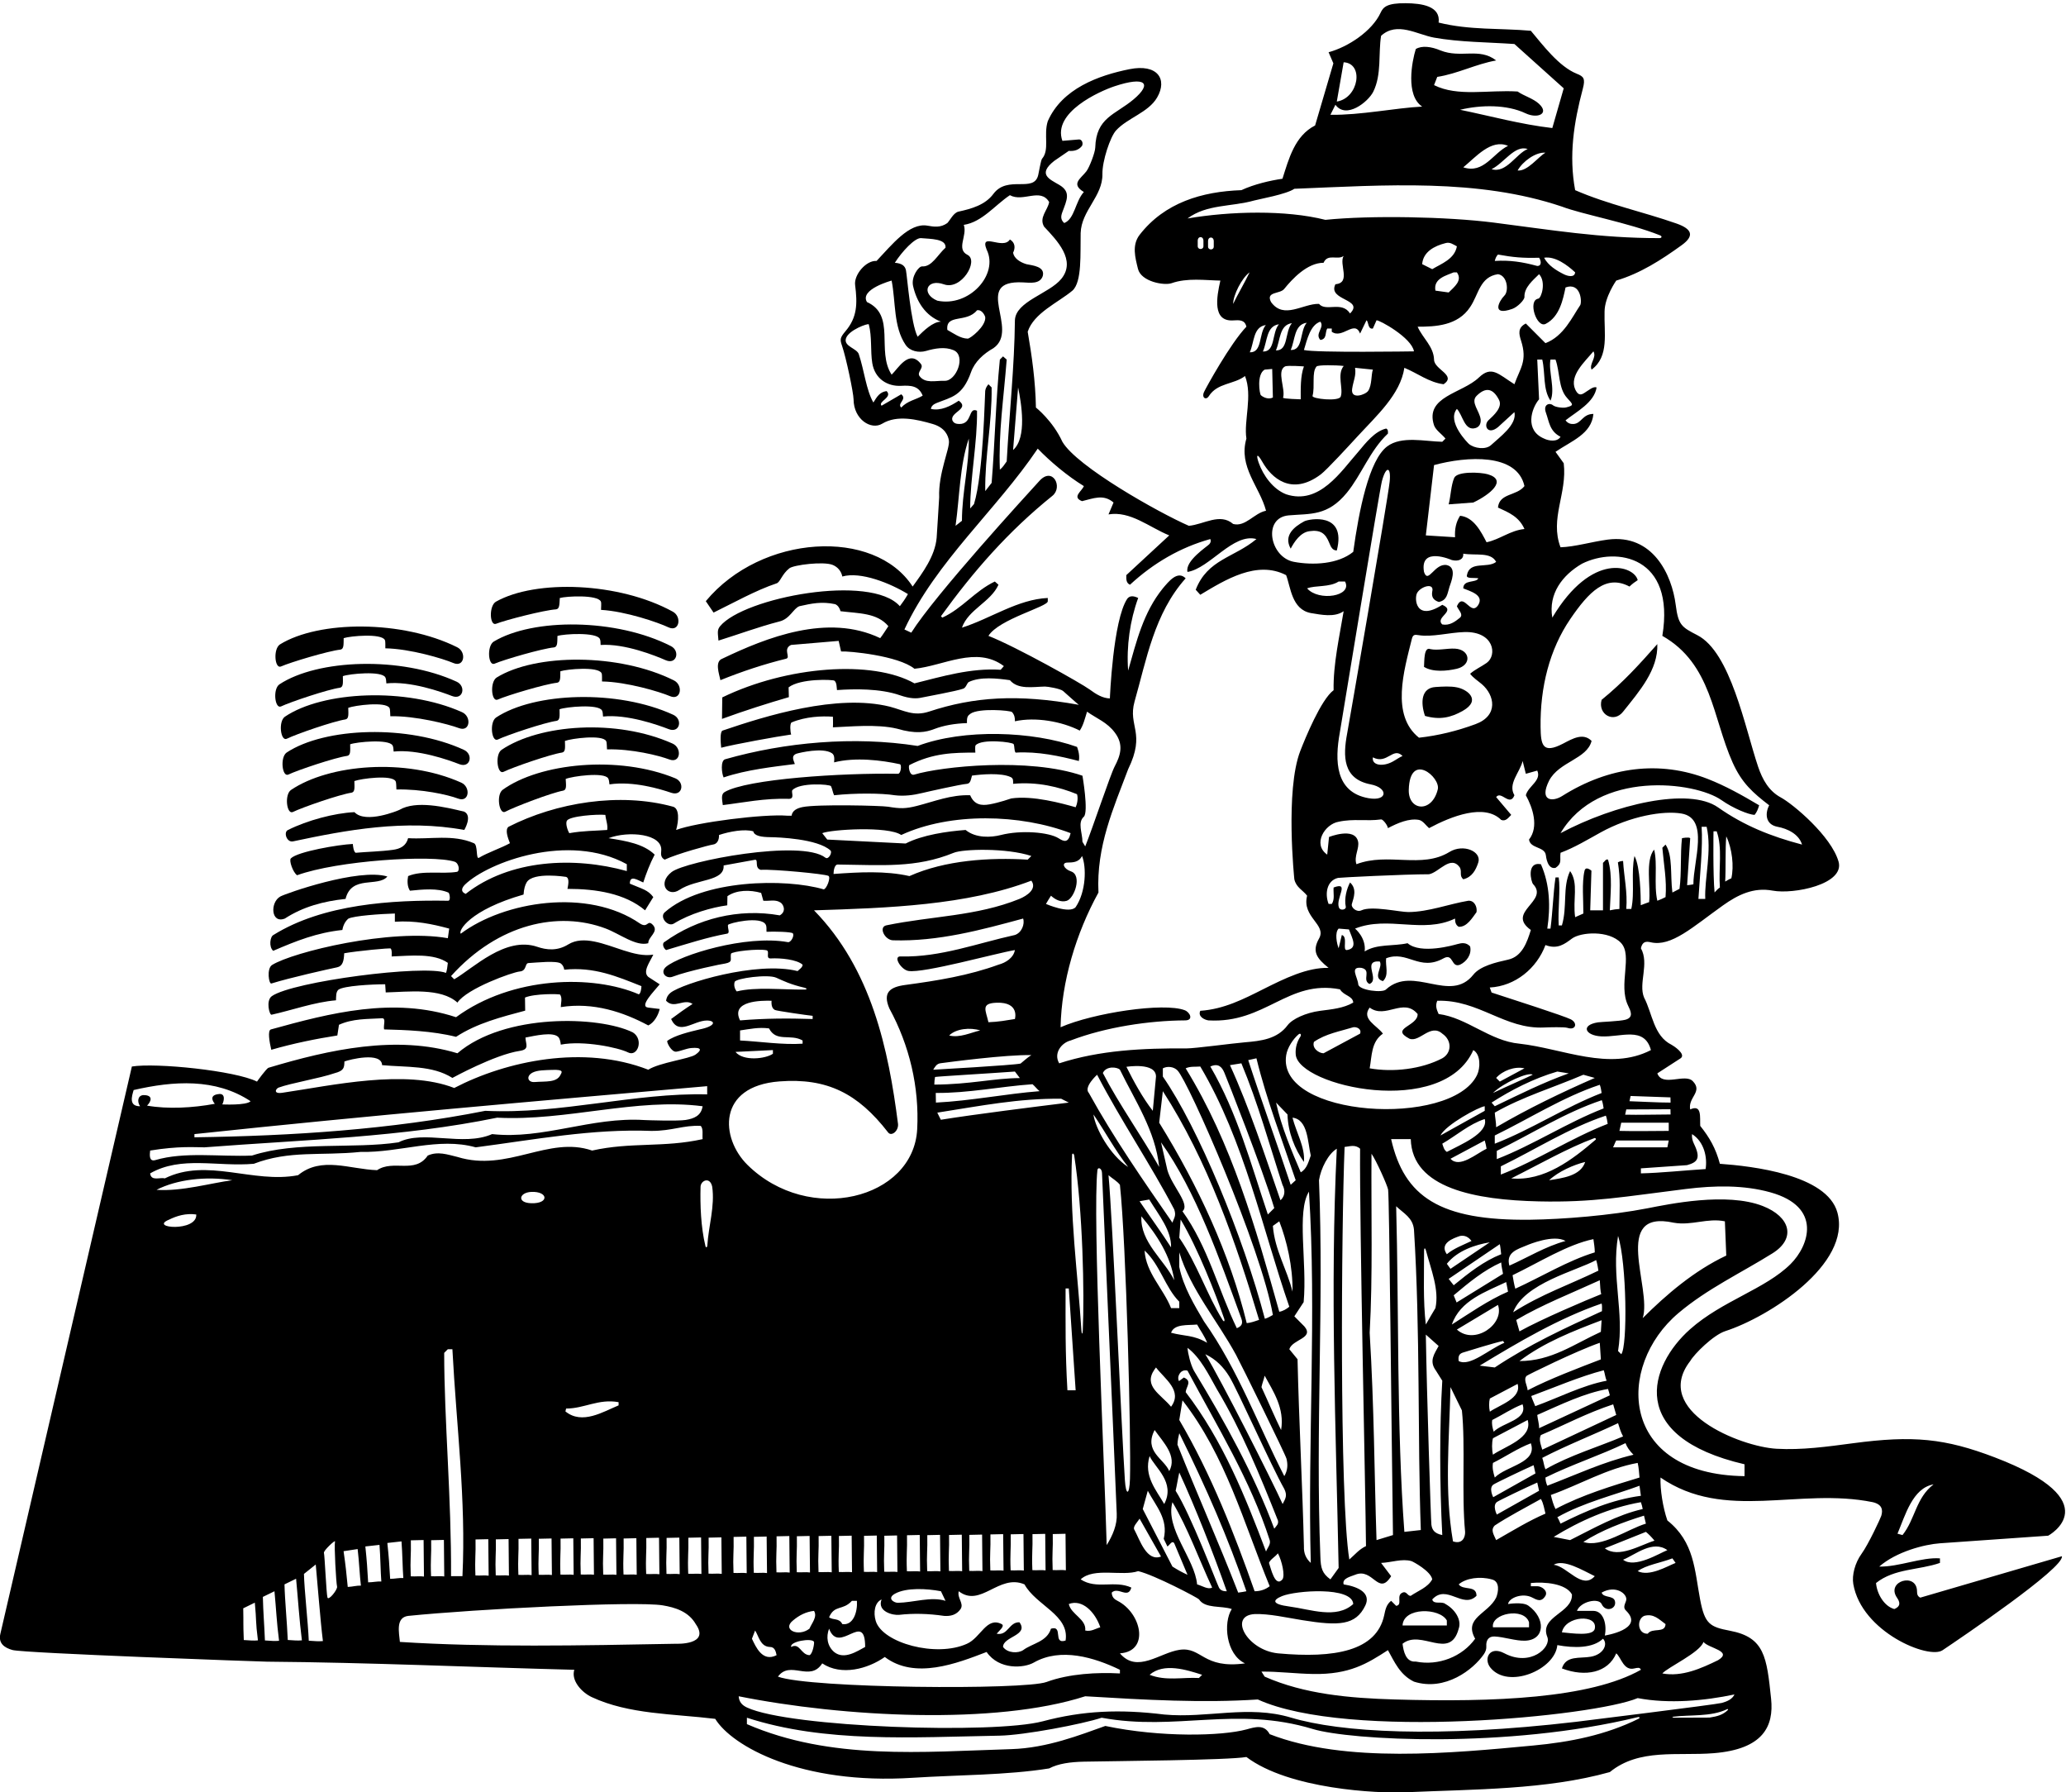 <?xml version="1.0" encoding="UTF-8"?>
<svg xmlns="http://www.w3.org/2000/svg" xmlns:xlink="http://www.w3.org/1999/xlink" width="475pt" height="412pt" viewBox="0 0 475 412" version="1.1">
<g id="surface1">
<path style=" stroke:none;fill-rule:nonzero;fill:rgb(0%,0%,0%);fill-opacity:1;" d="M 440.75 365.812 C 440.73 361.344 433.516 363.422 436.141 367.258 C 436.738 368.125 437.184 369.188 435.52 369.863 C 433.211 369.234 431.531 366.402 431.324 363.883 C 435.52 360.523 441.191 360.941 446.02 359.262 L 446.02 358.215 C 441.82 357.898 436.57 360.207 432.059 360.102 C 436.047 356.641 442.496 355 446.02 354.75 L 470.91 353.004 C 470.91 353.004 485.301 345.191 458.621 335 C 447.172 330.629 439.844 329.914 426.051 331.75 C 420.145 332.535 414.258 333.355 408.43 333.02 C 400.059 332.535 379.738 324.309 388.598 312.863 C 389.535 311.227 393.926 306.863 396.676 305.977 C 406.684 302.742 425.684 290.582 422.445 278.73 C 420.059 269.98 402.77 268.047 395.422 267.516 C 394.477 263.945 393.008 261.426 390.906 258.805 C 390.805 256.809 391.328 253.766 388.598 255.023 C 388.039 252.238 391.59 250.973 389.191 248.52 C 387.367 246.648 382.234 249.945 381.039 246.73 L 386.395 243.266 C 387.746 242.312 384.695 240.352 384.32 240.164 C 380.168 238.117 379.922 232.961 377.996 229.305 C 376.633 226.051 379.254 221.535 377.262 217.969 C 377.629 216.34 378.52 216.367 379.543 216.602 C 384.277 217.695 389.207 213.055 396.125 208.129 C 399.547 205.691 403.156 203.898 407.562 204.727 C 412.363 205.629 424.195 203.273 422.707 198.055 C 421.039 192.199 412.25 184.828 409.414 183.297 C 406.695 181.828 405.215 179.215 404.211 176.238 C 401.203 167.32 397.918 149.949 390.242 146.008 C 386.629 144.148 385.859 143.684 385.273 139.066 C 384.391 132.074 379.98 122.672 369.625 124.039 C 365.949 124.527 362.105 125.699 358.785 125.801 C 356.266 119.188 360.359 113.414 359.52 106.484 L 357.633 103.859 C 361.305 101.344 365.926 99.766 366.344 95.148 C 363.863 95.148 363.609 97.324 361.805 97.461 C 361.105 97.512 360.434 97.305 359.941 96.617 C 362.461 94.621 366.555 92.523 367.078 89.059 C 366.309 88.75 365.309 89.688 364.184 90.375 C 363.121 91.062 362.621 90.438 362.145 89.48 C 360.781 86.328 364.348 83.18 366.344 80.766 C 367.184 82.133 365.293 83.707 365.926 84.965 C 370.039 81.93 368.758 76.516 368.91 71.621 C 368.934 68.25 371.594 64.496 371.594 64.496 C 377.105 62.852 381.906 59.781 386.648 56.352 C 389.629 54.199 389.031 52.637 385.434 51.375 C 377.734 48.676 369.676 46.992 362.145 43.711 C 360.664 35.711 361.84 28.172 363.91 20.398 C 364.535 18.047 364.094 17.578 362.547 16.961 C 358.395 15.309 354.66 10.273 351.961 7.074 C 344.93 6.445 337.895 6.969 330.758 5.188 C 331.242 1.395 326.902 0.77 323.184 0.738 C 318.895 0.707 318.023 1.609 317.418 2.926 C 315.477 7.137 309.965 10.789 305.461 12.008 L 306.559 14.562 L 302.359 28.84 C 297.691 31.219 296.324 36.469 294.855 41.086 C 291.996 41.5 288.348 42.348 285.41 43.711 C 276.383 44.027 267.773 46.547 262 53.996 C 260.199 56.359 261 59.23 261.637 61.809 C 262.363 64.762 267.68 65.688 269.359 65.098 C 272.984 63.82 277.121 64.438 280.578 64.496 C 279.688 68.355 278.727 73.934 283.496 73.652 C 284.836 73.574 286.199 73.438 286.562 75.098 C 282.871 78.938 277.25 89.168 276.824 90.102 C 276.211 91.445 277.293 92.066 277.93 91.059 C 279.883 87.977 283.703 88.395 286.246 86.438 C 288.031 90.949 285.934 96.723 286.562 100.816 C 284.676 107.324 289.605 111.84 291.078 117.402 C 288.348 117.93 286.355 121.184 283.52 120.445 C 280.477 117.824 276.801 120.551 273.336 120.867 C 266.375 117.828 247.57 107.25 244.258 101.551 C 242.039 96.711 238.172 93.68 238.172 93.68 C 238.066 87.59 237.227 81.711 236.281 76.254 C 237.684 71.938 243.312 69.535 246.566 66.805 C 248.809 64.812 248.352 58.195 248.457 53.578 C 248.605 48.371 253.555 45.148 253.461 40 C 253.406 37.004 255.262 31.457 256.574 30.008 C 259.211 27.098 264.02 25.883 266.031 22.422 C 268.496 18.184 266.105 14.617 259.688 15.902 C 252.586 17.324 244.191 20.359 240.898 27.859 C 239.891 30.984 241.371 34.426 239.574 36.504 C 239.32 36.801 238.863 39.543 238.699 40.238 C 237.719 44.426 231.684 40.188 228.406 44.551 C 226.527 47.109 223.352 47.996 220.387 48.641 C 219.219 48.895 218.434 50.625 217.805 51.27 C 216.227 52.402 214.691 52.125 213.207 51.867 C 209.039 51.152 205.02 56.312 201.535 59.98 C 199.121 59.812 196.305 63.168 196.602 65.5 C 197.152 69.828 197.094 72.926 194.41 76.105 C 193.09 77.668 193.09 78.023 193.613 79.543 C 194.52 82.16 196.23 90.285 196.246 91.812 C 196.281 96.414 200.281 98.941 202.84 97.387 C 206.242 95.316 210.844 96.414 214.426 97.457 C 217.297 98.293 218.012 100.172 218.168 101.312 C 218.414 103.098 215.703 108.777 215.93 114.312 C 215.801 116.094 215.473 122.215 215.348 123.621 C 214.98 127.828 212.109 131.684 209.828 134.828 C 201.059 121.277 175.047 122.785 162.273 138.188 L 164.059 140.812 C 168.57 138.605 173.82 135.668 178.547 134.094 C 179.402 133.812 179.758 131.98 181.496 130.625 C 182.473 129.863 189.395 128.977 191.496 129.875 C 192.68 130.379 193.434 131.375 193.66 132.52 C 197.871 131.312 204.715 134.074 208.746 136.562 C 208.027 137.824 207.559 138.438 206.887 139.344 C 200.234 131.801 171.059 137.32 165.559 143.938 C 164.812 144.836 165.066 145.566 165.184 147.25 C 169.906 145.781 174.293 144.133 179.121 142.875 C 181.621 142.312 182.371 139.875 183.793 139.344 C 186.629 138.711 188.922 138.223 191.996 138.875 C 192.684 139.125 193.121 139.938 193.242 140.496 C 197.441 141.023 201.664 140.848 204.246 143.938 C 203.539 144.973 203.059 145.812 202.371 146.688 C 190.301 140.914 176.184 146.562 166.055 151.414 C 164.309 152.062 165.309 154.812 165.633 156.348 C 170.566 154.355 175.605 152.676 180.75 151.414 C 181.871 151.125 179.898 149.191 181.871 148.25 L 192.82 147.32 L 193.371 149.75 C 195.145 149.633 206.496 150.688 210.246 153.723 C 216.859 153.094 224.523 148.371 230.801 153.117 L 230.066 153.957 C 223.16 153.516 216.621 155.5 210.246 157.082 C 200.559 151.625 180.914 153.098 166.059 160.312 C 166.059 161.992 165.996 163.625 165.996 165.25 C 171.121 163.375 176.621 161.625 181.371 160.25 L 181.309 158 C 184.039 155.898 191.504 156.199 191.844 156.465 C 192.41 156.906 192.344 158.027 192.434 158.625 C 196.406 158.34 202.375 158.238 206.887 159.812 C 209.281 160.637 210.727 160.621 211.941 160.344 C 213.031 160.098 219.809 158.898 221.469 158.301 C 222.137 158.062 222.309 157 222.738 156.77 C 225.363 155.508 229.246 155.93 232.188 156.348 C 234.074 158.578 237.504 157.863 240.242 157.816 C 240.855 157.805 243.812 158.301 244.414 158.836 C 245.047 159.398 247.926 161.98 248.039 162.016 C 233.98 159.484 223.879 160.18 213.621 163.562 C 210.055 164.738 207.871 163.312 204.578 162.438 C 192.438 159.426 176.047 164.562 166.121 167.938 C 165.5 168.191 165.672 170.598 165.809 171.875 C 168.734 171.098 178.871 169.25 181.902 168.84 C 181.684 168.25 181.559 166.312 181.996 166.062 C 185.25 164.695 188.996 164.562 191.496 164.75 C 191.496 164.75 191.559 166.375 191.496 167.188 C 195.121 167.062 201.559 166.375 206.246 167.5 C 210.562 168.777 212.867 168.316 214.781 167.586 C 216.98 166.742 219.496 166.312 222.32 166.215 C 222.266 164.797 222.496 164.512 223.121 164.062 C 224.996 162.711 232.336 163.289 232.688 163.691 C 233.258 164.34 233.371 165.062 233.34 165.797 C 238.066 164.746 244.152 165.836 248.246 167.938 C 249.059 166.75 249.402 165.27 249.926 163.59 C 252.133 165.164 254.547 166.008 256.332 168.422 C 258.441 171.234 257.57 173.723 256.281 176.176 C 255.262 178.113 251.246 190.25 249.508 194.559 L 248.871 193.5 C 248.871 191.504 247.684 189.062 249.191 187.734 C 250.309 186.625 248.871 178.312 248.871 178.312 C 236.551 174.059 216.426 176.18 210.184 178.062 C 209.066 178.398 208.809 176.125 209.059 175.875 C 214.559 173.062 219.246 173 224.246 173 C 224.246 173 224.121 171.52 224.309 171.312 C 225.734 169.746 232.871 170.578 233.059 171.062 C 233.293 171.676 233.145 172.531 233.496 173 C 238.641 172.684 243.746 173.812 248.039 174.93 C 248.352 173.355 247.621 171.688 247.621 171.688 C 237.445 168.059 221.586 167.477 210.98 171.465 C 196.285 169.156 180.434 170.625 166.789 174.508 C 165.559 174.75 165.949 177.867 166.367 178.707 C 171.617 176.922 177.871 176.25 182.746 175.625 C 182.535 174.891 181.758 173.773 183.121 173.25 C 183.828 173.027 189.164 171.754 191.246 173.125 C 191.867 173.531 191.852 174.297 191.773 175.242 C 196.684 174 202.684 174.75 206.887 175.664 C 207.371 175.75 207.121 177.875 206.469 177.867 C 193.523 177.641 171.773 179.051 166.617 182.055 C 165.73 182.566 166.004 183.711 166.184 185.062 C 170.871 184.5 175.746 183.438 181.496 183.625 C 182.754 183.52 181.836 182 182.184 181.625 C 183.855 179.805 190.836 180.258 191.059 180.719 C 191.375 181.363 191.465 182.188 191.773 182.801 C 196.602 182.277 202.684 182.312 205.734 182.801 C 207.801 183.055 209.973 182.793 212.051 182.281 C 213.129 182.02 220.922 180.27 222.246 180.188 C 223.109 180.133 223.184 179.312 223.473 178.285 C 225.496 178 230.145 177.574 232.371 178.625 C 233.02 178.93 232.934 179.5 232.922 180.176 C 238.484 179.652 243.496 180.875 247.621 182.562 C 247.938 183.508 247.621 184.934 247.309 185.562 C 244.246 184.688 237.438 182.801 232.504 183.535 C 232.504 183.535 229.672 184.523 227.488 184.898 C 225.645 185.219 224.004 185.039 223.055 182.801 C 218.695 182.633 214.797 184.23 210.809 185.25 C 208.227 185.906 206.984 185.906 204.184 185.438 C 202.664 185.184 187.926 184.824 184.512 185.52 C 183.176 185.797 182.156 186.344 181.996 187.5 L 180.996 187.5 C 175.684 187.062 160.184 189 155.449 190.781 C 156.059 188.688 156.246 185.812 154.715 185.426 C 142.434 182.066 127.844 184.48 116.926 190.047 C 116.059 190.688 116.746 192.562 117.238 193.824 C 115.371 194.875 112.059 196 110.102 197.184 C 109.371 197.562 109.934 194.188 108.945 193.824 C 104.117 191.723 98.871 192.984 93.832 192.668 C 93.367 194.449 92.039 195.109 90.367 195.344 C 87.676 195.723 84.059 195.812 81.758 196.027 C 81.285 195.715 81.164 194.535 81.121 194 C 77.906 194.129 68.406 195.742 66.867 197.32 C 66.398 197.801 67.363 200.559 68.309 201.188 C 77.547 197.816 99.359 196.414 104.512 198.074 C 105.559 198.414 105.77 200.289 105.043 200.41 C 101.621 200.969 97.121 199.996 93.832 201.383 C 93.621 202.438 93.621 203.797 94.25 204.742 C 97.152 204.449 100.676 204.094 103.121 205.188 C 103.332 205.281 103.746 207.125 102.965 207.051 C 90.262 206.84 74.305 207.785 62.863 214.922 C 62.121 215.25 61.746 217.625 62.809 218.562 C 68.184 216.25 72.836 214.398 78.715 213.77 C 78.914 212.613 79.395 211.781 80.059 211.188 C 81.246 210.5 87.645 210.074 90.785 209.988 L 90.785 211.879 C 95.406 211.562 99.395 212.402 103.277 213.453 C 103.172 214.188 103.059 215.062 102.965 215.66 C 89.871 213.348 67.402 218.812 62.559 221.812 C 61.25 222.621 61.809 226.375 62.434 226.062 C 66.621 224.75 75.641 222.734 77.48 222.359 C 78.777 222.098 79.059 220.938 79.137 219.121 C 82.074 218.598 89.734 217.852 89.848 218.039 C 90.164 218.562 90.051 219.238 90.051 219.855 C 94.496 219.688 99.746 219.062 102.965 221.328 C 102.871 222.25 102.746 223.125 102.543 223.637 C 97.543 221.672 67.336 225.598 62.508 228.973 C 61.066 229.98 61.949 233.355 62.434 233.25 C 67.059 232.234 72.355 230.332 77.246 229.938 C 77.293 228.988 77.215 228.035 77.809 227.5 C 79.027 226.594 85.559 226.25 88.559 226.25 L 88.684 228.125 C 93.809 228 101.371 227 105.168 230.461 C 107.371 227.203 117.844 223.457 119.496 223.312 C 121.148 223.168 120.621 221.438 121.496 221.375 C 123.375 221.273 127.996 220.75 128.98 221.504 C 129.367 221.824 129.633 222.273 129.73 222.902 C 136.621 222.188 141.91 224.477 147.473 226.68 C 147.473 227.312 147.27 228.43 146.871 228.562 C 136.367 224.012 117.809 224.312 104.852 233.82 C 90.473 229.094 75.957 232.844 62.309 236.625 C 61.469 236.805 61.949 239.527 62.371 241.312 C 67.41 239.844 72.836 238.754 77.559 238.02 L 77.934 235.562 C 81.121 234.125 84.301 234.27 87.871 234.062 C 88.809 234.062 88.098 235.68 88.309 236.625 C 93.246 236.75 99.395 236.969 104.852 238.332 C 109.684 235.184 115.285 233.773 120.746 232.312 L 120.703 229.305 C 122.91 228.359 128.672 228.445 128.789 228.637 C 129.332 229.527 128.934 230.57 128.934 231.5 C 136.434 230.312 143.379 232.664 149.047 235.711 C 150.41 235.078 151.371 233.312 151.672 231.93 L 149.047 231.613 C 146.871 231.375 150.309 227.941 151.672 226.262 L 149.059 224.562 C 147.684 223.375 149.363 221.223 150.203 219.438 C 147.949 219.797 145.672 219.203 143.344 218.457 C 138.945 217.043 134.156 214.926 130.641 217.094 C 128.09 218.672 125.609 218.352 123.512 217.637 C 116.207 215.156 108.809 222.562 104.434 225.105 L 103.699 224.371 C 114.609 212.246 128.438 209.375 139.215 213.418 C 142.488 214.648 146.246 217.625 149.047 216.812 C 148.996 215.375 151.434 214.25 150.203 212.719 C 148.809 211.125 149.059 213.5 147.156 212.301 C 135.148 204.012 115.844 207.191 105.934 214.625 C 105.305 213.992 107.934 209.188 120.371 205.625 C 120.457 204.344 120.711 203.438 121.102 202.801 C 122.594 200.363 130.121 201.562 130.121 201.562 C 131.059 201.812 130.57 203.691 130.469 204.32 C 137.078 204.32 143.695 205.371 148.312 209.254 L 150.203 206.211 C 148.934 204.5 147.52 204.305 144.809 203.125 C 144.809 201.062 146.496 202.25 147.895 202.852 C 148.559 200.812 149.434 198.5 150.516 196.449 C 147.996 194 144.059 193.312 139.914 192.668 C 144.449 190.926 152.469 191.625 152.02 195.633 C 151.934 196.41 151.941 197.16 152.824 197.602 C 155.684 196.25 163.086 194.234 163.926 194.133 C 164.855 194.016 165.359 193.125 165.309 191.938 C 167.734 191.125 171.184 190.5 173.191 191.094 C 173.418 192.152 175.031 192.414 177.121 192.438 C 178.77 192.453 187.965 192.773 190.938 195.496 C 191.426 195.945 190.48 197.707 189.773 197.152 C 184.242 192.836 157.633 197.961 154.434 200.438 C 151.016 203.086 153.543 206.324 156.188 204.566 C 160.117 201.961 166.621 202.688 166.371 198.938 L 173.621 197.625 C 174.434 197.625 173.418 199.492 174.871 199.938 C 178.027 199.785 189.535 200.875 190.457 201.328 C 191.098 201.641 190.035 204.41 189.367 204.43 C 180.59 201.852 161.438 202.113 152.832 209.703 C 151.555 210.832 153.547 213.152 154.926 212.297 C 158.621 210.008 163.684 208.562 167.207 208.102 L 167.246 206 C 169.344 204.531 172.477 204.516 174.996 205.25 L 175.5 207.051 C 176.762 207.156 178.23 206.734 179.281 207.367 C 179.996 207.625 180.996 209.438 179.281 210.41 C 169.832 208.73 160.281 211.145 152.824 216.496 C 152.121 216.812 152.512 217.969 153.141 218.387 C 158.059 216.938 162.621 215.438 167.207 214.609 C 167.871 214.438 167.277 213.438 167.371 212.625 C 167.418 212.211 174.984 210.43 176.059 212.562 C 176.305 213.055 176.184 213.562 176.234 214.188 C 177.809 214.086 182.039 214.184 182.289 214.551 C 182.699 215.16 181.773 216.75 181.121 216.562 C 171.43 214.82 156.344 219.559 153.156 222.219 C 151.641 223.488 153.121 225.098 154.648 224.512 C 158.191 223.152 166.402 221.477 166.688 221.492 C 168.621 221.125 167.824 220.516 168.059 219.25 C 168.156 218.707 174.355 218.016 176.246 218.438 C 177.059 218.688 175.934 220.367 177.184 220.312 C 179.496 220.184 183.195 220.555 184.527 221.746 C 184.527 222.379 183.793 222.797 183.375 223.219 C 173.934 220.855 156.922 226.051 154.184 228.188 C 153.648 228.605 153.262 229.18 153.141 230.039 C 155.031 232.035 157.234 229.41 159.23 230.773 C 157.434 231.938 155.977 232.98 154.297 234.238 C 156.078 238.164 159.457 234.582 162.559 234.578 C 164.621 234.625 164.559 235.875 160.871 236.625 C 158.578 237.172 155.129 237.988 153.434 239.25 C 153.168 239.445 154.355 241.906 155.496 241.746 C 156.551 241.598 157.805 241.004 158.941 240.906 C 161.383 240.695 161.371 241.387 159.887 242.43 C 158.539 243.379 151.621 244.25 149.047 245.891 C 134.184 240.102 116.461 243.836 104.434 250.09 C 93.195 245.699 76.348 249.504 64.934 251.188 C 62.699 251.516 63.434 250.23 64.059 250 C 66.883 248.961 73.555 247.863 76.934 246.688 C 79.121 246.125 79.152 245.387 79.184 244 C 80.309 243.562 87.746 241.688 87.848 244.84 C 93.41 245.367 99.395 244.84 104.012 247.781 C 104.012 247.781 113.754 242.422 119.496 241.562 C 121.809 241.219 120.871 240.062 120.809 238.5 C 123.059 238.062 127.129 237.113 128.363 238.379 C 128.703 238.727 128.871 239.461 128.934 240.125 C 134.164 239.105 142.266 240.836 144.391 241.914 C 146.605 243.039 148.066 238.914 145.496 237.312 C 137.746 233.5 115.98 232.875 105.168 242.113 C 91.184 237.855 75.734 241.246 61.746 245.438 C 61.242 245.586 59.086 248.621 59.086 248.621 C 54.047 246.102 35.871 244.25 30.32 245.156 L 0.09 375.535 C -0.438 377.711 0.969 378.762 2.879 379.285 C 5.527 380.016 60.02 381.949 61.371 381.961 C 84.73 382.148 108.527 383.227 132.039 383.828 C 131.258 386.332 133.77 389.039 136.039 390.102 C 144.57 394.094 154.738 393.93 164.438 395.105 C 168.246 401.336 184.09 410.32 209.867 408.652 C 220.047 407.992 231.539 408.066 241.215 406.5 C 243.309 405.391 246.086 405.012 249.242 404.945 C 256.406 404.801 282.363 404.613 286.562 403.875 C 296.395 411.289 316.707 412.273 323.121 411.984 C 338.934 411.277 355.52 411.43 370.121 407.34 C 376.875 401.824 385.695 403.672 394 403 C 405.391 402.078 407.859 396.801 407.199 390.492 C 406.191 380.883 405.715 376.363 397.738 374.852 C 393.105 373.977 391.945 373.281 390.887 367.707 C 389.598 360.918 389.586 354.469 383.348 349.5 C 382.301 346.457 381.684 342.438 381.773 339.633 C 396.574 349.816 413.582 341.836 430.59 345.301 C 432.719 345.816 432.945 347.051 432.531 348.43 C 432.355 349.02 429.574 354.988 428.008 357.148 C 426.492 359.242 425.742 362.07 426.098 364.129 C 428.016 375.148 443.414 381.48 446.602 379.344 C 450.664 376.617 474.637 360.418 474.059 357.727 L 441.504 367.242 C 440.859 366.953 440.754 366.422 440.75 365.812 Z M 130.328 188.668 C 130.918 187.562 137.434 187.125 139.18 187.316 C 139.285 188.469 139.809 189.688 139.602 190.781 C 136.684 191 134.184 190.938 130.887 191.516 C 130.434 190.75 129.996 189.289 130.328 188.668 Z M 144.113 198.652 L 144.113 200.227 C 132.039 196.867 117.238 197.496 107.059 205.477 C 105.715 204.891 106.281 203.938 106.965 203.281 C 112.285 198.188 130.734 191.297 144.113 198.652 Z M 122.406 246.574 C 123.543 245.961 125.402 245.996 126.871 245.934 C 129.828 245.801 129.129 246.531 128.871 247.062 C 127.969 248.906 125.48 248.52 122.93 248.723 C 121.359 248.852 120.883 247.402 122.406 246.574 Z M 162.59 249.672 L 162.59 251.559 C 145.898 251.141 128.996 256.18 111.57 255.34 C 89.844 259.645 67.168 261.113 44.703 261.426 L 44.703 260.691 C 85.117 256.387 122.891 253.145 162.59 249.672 Z M 32.977 251.727 C 31.668 251.797 31.477 253.238 32.211 254.289 C 29.559 254.312 30.309 251.977 30.727 250.562 C 39.855 248.461 49.531 247.781 57.613 253.133 C 56.641 254.145 51.105 253.867 51.105 253.867 C 51.461 253.234 51.938 251.344 50.391 251.477 C 47.578 251.723 49.391 253.727 49.391 253.727 C 44.352 254.672 38.531 254.984 33.809 254.145 C 34.809 253.145 35.25 251.711 32.977 251.727 Z M 34.52 264.473 C 41.141 263.395 44.809 263.727 47.012 263.734 C 70.105 261.953 92.359 261.426 114.301 256.914 C 130.258 257.754 146.316 252.297 161.539 254.289 C 161.211 256.48 159.566 257.129 157.637 257.441 C 155.867 257.727 148.82 257.504 148.137 257.461 C 135.945 256.688 124.875 261.984 113.145 260.691 C 106.43 263.633 97.398 259.645 91.625 262.582 C 81.129 264.156 68.219 262.266 57.93 265.625 C 50.477 265.941 42.395 264.68 35.676 266.676 C 34.227 267.062 34.414 265.414 34.52 264.473 Z M 34.52 269.719 C 41.66 265.625 49.953 268.25 58.348 267.516 C 66.539 264.367 73.781 265.73 82.914 264.785 C 91.941 264.996 100.758 261.32 109.367 263.734 C 123.016 261.953 136.137 259.434 149.781 259.957 C 154.559 259.977 157.129 258.594 161.117 258.805 C 161.75 259.535 161.434 260.797 161.539 261.848 C 152.617 263.84 145.059 262.477 136.137 264.473 C 126.059 261.008 116.715 269.512 105.168 265.941 C 102.891 265.395 100.652 264.574 98.344 265.625 C 95.406 269.93 90.473 266.465 86.691 268.984 C 80.395 268.773 73.887 265.73 68.531 270.141 C 58.141 272.133 47.645 266.047 37.879 270.875 C 36.832 270.559 34.73 271.609 34.52 269.719 Z M 153.258 353.512 L 156.188 353.445 C 156.188 356.195 156.27 359.527 156.27 361.844 C 155.27 361.695 154.43 361.867 153.234 361.789 C 153.066 357.621 153.34 357.211 153.258 353.512 Z M 148.59 353.535 L 151.52 353.469 C 151.52 356.219 151.605 359.551 151.605 361.863 C 150.605 361.719 149.762 361.891 148.566 361.809 C 148.398 357.645 148.672 357.23 148.59 353.535 Z M 143.379 353.648 L 146.309 353.582 C 146.309 356.332 146.391 359.664 146.391 361.977 C 145.391 361.832 144.551 362.004 143.355 361.926 C 143.188 357.758 143.461 357.348 143.379 353.648 Z M 138.711 353.672 L 141.641 353.605 C 141.641 356.355 141.727 359.688 141.727 362 C 140.727 361.855 139.883 362.027 138.688 361.945 C 138.52 357.781 138.793 357.367 138.711 353.672 Z M 130 324.438 L 130.152 323.781 C 134.352 323.781 137.605 321.473 142.223 322.312 L 142.223 323.047 C 138.656 324.516 133.848 327.57 130 324.438 Z M 133.543 353.648 L 136.477 353.582 C 136.477 356.332 136.559 359.664 136.559 361.977 C 135.559 361.832 134.719 362.004 133.52 361.926 C 133.355 357.758 133.625 357.348 133.543 353.648 Z M 128.879 353.672 L 131.809 353.605 C 131.809 356.355 131.891 359.688 131.891 362 C 130.891 361.855 130.051 362.027 128.855 361.945 C 128.688 357.781 128.961 357.367 128.879 353.672 Z M 119.211 353.73 L 122.141 353.668 C 122.141 356.418 122.227 359.75 122.227 362.062 C 121.227 361.918 120.383 362.09 119.188 362.008 C 119.02 357.844 119.293 357.43 119.211 353.73 Z M 122.141 276.582 C 118.77 276.484 119.355 274.109 122.141 273.98 C 126.027 273.797 126.363 276.707 122.141 276.582 Z M 123.879 353.711 L 126.809 353.645 C 126.809 356.395 126.891 359.727 126.891 362.039 C 125.891 361.895 125.051 362.066 123.855 361.988 C 123.688 357.82 123.961 357.41 123.879 353.711 Z M 113.996 353.848 L 116.93 353.781 C 116.93 356.531 117.012 359.863 117.012 362.176 C 116.012 362.031 115.172 362.203 113.977 362.121 C 113.809 357.957 114.078 357.547 113.996 353.848 Z M 109.332 353.867 L 112.262 353.805 C 112.262 356.555 112.348 359.887 112.348 362.199 C 111.348 362.055 110.504 362.223 109.309 362.145 C 109.141 357.977 109.414 357.566 109.332 353.867 Z M 99.129 354.043 L 102.059 353.977 C 102.059 356.727 102.141 360.059 102.141 362.371 C 101.141 362.227 100.301 362.398 99.105 362.32 C 98.938 358.152 99.211 357.742 99.129 354.043 Z M 102.125 310.977 L 102.965 310.137 L 104.012 310.137 C 104.957 328.086 107.164 344.672 106.324 362.309 L 103.699 362.309 C 103.805 344.461 102.125 326.406 102.125 310.977 Z M 94.461 354.066 L 97.391 354 C 97.391 356.75 97.477 360.082 97.477 362.395 C 96.477 362.25 95.633 362.422 94.438 362.344 C 94.27 358.176 94.543 357.766 94.461 354.066 Z M 38.871 280.355 C 40.625 279.492 42.711 278.836 45.121 279.168 C 45.395 283.227 34.059 282.328 38.871 280.355 Z M 35.988 273.5 C 40.715 271.086 47.328 270.352 53.414 271.297 C 48.641 271.895 41.766 273.918 35.988 273.5 Z M 56.051 376.988 C 55.883 372.82 56.004 373.395 55.922 369.699 L 58.586 368.395 C 59.004 372.73 58.715 372.488 59.301 377.07 C 58.301 377.156 57.52 377.094 56.051 376.988 Z M 60.91 377.082 C 60.742 372.914 60.52 370.773 60.434 367.074 L 63.102 365.773 C 63.52 370.105 63.574 372.582 64.16 377.164 C 63.16 377.25 62.379 377.188 60.91 377.082 Z M 66.16 376.977 C 65.992 372.812 65.492 367.895 65.41 364.195 L 68.074 362.895 C 68.492 367.227 68.824 372.477 69.41 377.062 C 68.41 377.145 67.629 377.082 66.16 376.977 Z M 70.992 377.145 C 70.824 372.977 69.965 365.492 69.883 361.793 L 72.594 359.625 C 73.008 363.957 73.66 372.645 74.242 377.227 C 73.242 377.312 72.461 377.25 70.992 377.145 Z M 75.285 367.211 C 75.035 366.379 74.645 357.457 74.477 356.957 C 74.312 356.457 77.105 353.895 77.023 354.312 C 76.805 355.387 77.273 363.812 77.496 364.711 C 77.656 365.363 75.535 368.043 75.285 367.211 Z M 79.953 364.785 C 79.586 361.102 79.512 360.23 78.992 356.566 L 82.227 356.078 C 82.555 358.809 82.699 362.184 82.977 364.477 C 81.965 364.453 81.152 364.723 79.953 364.785 Z M 84.641 363.727 C 84.418 360.031 84.379 359.156 84 355.477 L 87.25 355.113 C 87.473 357.855 87.488 361.23 87.672 363.535 C 86.664 363.473 85.84 363.711 84.641 363.727 Z M 89.055 354.676 L 92.309 354.312 C 92.531 357.051 92.547 360.43 92.73 362.734 C 91.723 362.672 90.898 362.91 89.699 362.926 C 89.477 359.227 89.438 358.355 89.055 354.676 Z M 155.449 377.844 C 133.195 378.262 111.676 378.684 91.941 377.422 C 91.746 375.25 90.934 371.812 93.832 371.441 C 109.312 369.875 146.191 367.988 152.367 369.016 C 155.203 369.488 158.305 370.426 159.965 373.328 C 163.371 378.188 155.449 377.844 155.449 377.844 Z M 158.234 361.75 C 158.066 357.582 158.34 357.172 158.258 353.473 L 161.188 353.406 C 161.188 356.156 161.27 359.488 161.27 361.801 C 160.27 361.656 159.43 361.828 158.234 361.75 Z M 162.18 286.387 C 161.129 282.047 160.957 276.957 161.066 272.809 C 161.105 271.352 163.227 270.395 163.742 272.766 C 164.395 277.234 162.898 281.871 162.629 286.23 C 162.594 286.785 162.305 286.895 162.18 286.387 Z M 162.898 361.727 C 162.734 357.559 163.004 357.148 162.922 353.453 L 165.855 353.387 C 165.855 356.137 165.938 359.469 165.938 361.781 C 164.938 361.637 164.098 361.805 162.898 361.727 Z M 387.863 267.828 C 390.297 267.168 391.078 266.242 389.473 262.938 C 389.145 262.262 388.93 261.547 389.02 260.691 C 391.852 262.477 392.562 266.105 392.141 268.727 C 387.102 269.043 381.879 269.613 377.262 269.719 L 377.262 268.566 C 380.828 268.355 385.227 267.977 387.863 267.828 Z M 383.664 258.066 L 383.664 259.957 C 379.887 259.957 376.227 260.062 372.328 259.957 L 372.746 258.066 Z M 373.641 256.227 L 373.902 255.023 L 384.059 254.977 L 384.086 256.18 C 381.039 256.18 376.559 256.312 373.641 256.227 Z M 383.664 262.16 L 383.348 263.734 L 370.855 263.734 C 371.141 263.227 371.277 262.688 371.594 262.16 Z M 384.059 252.25 L 384.086 253.449 C 381.039 253.449 377.555 253.219 374.637 253.133 L 374.895 251.93 Z M 379.57 241.379 C 370.02 246.312 359.246 241 349.34 239.906 C 342.516 239.277 337.266 233.926 330.758 233.086 C 330.371 232.188 329.918 231.301 330.441 230.039 C 340.039 229.758 345.926 236.645 355.059 236.184 C 356.113 236.133 359.695 236.043 360.348 236.262 C 362.262 236.914 362.805 235.195 361.18 234.328 C 359.781 233.582 347.449 229.621 342.934 228.148 L 342.516 226.996 C 348.395 226.68 353.328 222.586 355.32 217.234 C 358.086 218.309 359.777 216.961 361.406 215.75 C 363.43 214.246 369.879 213.781 372.688 216.742 C 375.43 219.633 372.012 226.375 374.305 231.133 C 374.891 232.355 375.695 233.867 373.691 234.406 C 372.398 234.754 368.008 234.902 367.383 235.004 C 363.363 235.641 364.426 238.02 368.121 238.227 C 372.637 238.477 378.059 235.805 379.57 241.379 Z M 347.449 270.875 C 353.801 267.699 360.355 263.922 366.621 261.594 C 366.773 261.535 367.059 261.805 366.836 261.996 C 361.5 266.578 355.008 271.578 347.449 270.875 Z M 364.453 267.098 C 363.402 270.352 359.141 270.812 356.16 271.297 C 358.262 269.301 361.828 267.727 364.453 267.098 Z M 345.062 269.992 L 345.062 268.102 C 353.039 264.219 360.703 259.285 369.207 256.449 C 369.453 257.07 369.523 257.711 369.629 258.34 C 361.23 261.594 353.461 266.738 345.062 269.992 Z M 352.383 247.047 C 351.227 247.645 346.293 249.773 343.25 251.246 C 345.559 248.934 351.477 246.312 352.383 247.047 Z M 343.984 247.781 C 345.453 246.102 348.289 245.051 350.492 245.574 L 344.824 248.621 Z M 358.051 246.312 L 360.676 246.73 C 354.797 248.828 349.34 251.559 343.668 254.289 L 342.934 253.449 C 347.344 250.613 352.594 247.887 358.051 246.312 Z M 364.035 247.047 L 366.66 247.781 C 359.203 251.035 351.332 254.812 343.984 259.117 C 343.977 257.895 343.727 256.895 343.668 255.758 C 350.074 252.086 357.211 249.984 364.035 247.047 Z M 343.668 261.008 C 351.648 257.121 359.309 252.188 367.812 249.355 C 368.059 249.977 368.129 250.613 368.234 251.246 C 359.836 254.5 352.066 259.645 343.668 262.898 Z M 344.129 264.547 C 352.109 260.664 359.773 255.73 368.273 252.895 C 368.52 253.52 368.59 254.156 368.695 254.785 C 360.297 258.039 352.527 263.184 344.129 266.438 Z M 324.504 358.844 C 324.848 358.941 328.973 361.152 329.289 363.043 C 328.238 364.93 326.035 365.668 324.355 366.82 C 323.617 366.926 323.41 365.668 322.465 366.086 C 320.891 366.715 322.57 368.922 320.996 369.129 L 319.84 367.977 C 318.707 368.84 318.504 370.086 318.242 371.309 C 316.473 379.488 306.891 381.25 293.809 380.047 C 286.684 379.312 282.375 371.379 288.453 371.02 C 291.809 370.914 295.586 371.805 299.426 372.422 C 307.855 373.777 311.688 373.633 313.895 369.074 C 315.23 366.32 312.57 364.773 308.922 364.195 C 308.504 362.832 310.496 362.41 311.547 361.992 C 315.684 360.25 316.902 367.031 319.84 362.309 L 317.531 359.262 C 319.891 359.172 322.328 358.219 324.504 358.844 Z M 320.996 277.277 C 322.777 278.957 324.809 279.895 325.09 282.633 C 326.559 305.977 325.891 330.477 326.664 351.703 L 322.883 352.125 C 321.102 328.609 321.625 300.371 320.996 277.277 Z M 330.141 315.062 L 331.598 317.379 C 330.969 328.086 330.969 340.789 331.598 352.859 C 329.645 352.465 329.238 351.516 329.094 350.461 C 328.973 349.605 328.027 320.004 327.816 306.777 L 330.758 309.398 C 329.812 311.184 328.477 312.812 330.141 315.062 Z M 347.891 301.645 C 350.391 294.977 362.391 292.145 366.977 289.645 C 367.227 290.312 367.496 292.078 367.496 292.078 C 360.57 295.438 354.504 297.445 347.891 301.645 Z M 367.812 294.285 C 367.891 295.562 367.949 296.848 368.141 297.477 C 364.699 298.848 354.391 303.227 349.34 306.039 L 348.602 303.418 C 354.559 299.895 361.41 297.223 367.812 294.285 Z M 348.391 296.227 C 348.141 295.395 347.891 293.977 347.762 293.129 C 353.852 290.191 360.391 286.062 366.344 284.836 C 366.477 285.812 366.66 286.832 366.66 287.879 C 360.465 289.77 354.375 293.5 348.391 296.227 Z M 347.027 290.926 C 346.176 287.852 348.934 287.137 351.066 286.246 C 351.555 286.039 357.211 283.684 359.941 285.258 C 355.32 286.516 351.227 289.062 347.027 290.926 Z M 368.234 299.637 C 368.391 300.145 368.309 300.977 368.309 301.395 C 359.805 305.277 351.543 309.086 343.668 314.336 L 340.203 313.914 C 349.023 308.562 358.477 302.977 368.234 299.637 Z M 384.82 281.059 C 388.914 281.793 392.586 279.902 396.574 280.742 L 396.891 288.613 C 389.543 292.078 383.141 297.539 377.68 302.996 C 379.887 296.172 370.332 277.906 384.82 281.059 Z M 373.902 370.285 C 378.168 374.531 368.969 375.953 368.969 375.953 C 369.492 373.434 368.684 370.312 366.344 370.285 L 362.562 370.285 C 363.402 368.082 367.559 367.25 368.234 368.711 C 369.133 370.738 371.812 369.852 371.277 367.977 C 370.871 366.688 368.652 367.348 368.234 366.086 C 371.535 364.23 374.211 366.43 373.887 367.832 C 373.703 368.629 372.984 369.496 373.902 370.285 Z M 377.262 383.828 C 365.629 390.398 343.617 391.328 320.621 390.648 C 310.32 390.348 299.895 389.438 290.762 385.402 L 290.027 384.246 C 293.734 384.195 297.898 384.727 301.934 384.793 C 310.27 384.938 314.34 382.398 319.105 379.312 C 320.574 381.938 321.836 384.98 325.09 386.555 C 332.27 388.832 338.742 383.773 341.164 380.238 C 341.543 379.684 341.777 379.078 341.723 378.367 C 341.637 377.191 342.145 376.105 343.621 376.172 C 345.859 376.277 348.477 377.211 350.625 377.141 C 355.301 376.988 355.406 371.934 351.383 369.082 C 350.074 368.156 346.715 368.711 346.715 368.711 C 346.957 367.246 350.066 366.094 352.238 367.203 C 353.379 367.785 354.367 368.375 355.32 366.82 C 355.934 365.688 354.496 364.625 353.434 364.617 L 351.961 364.617 L 351.961 363.883 C 355.109 363.566 360.047 363.988 361.41 366.508 C 361.621 370.809 353.852 371.543 355.742 376.27 C 356.738 378.641 351.922 383.227 345.855 380.027 C 342.43 378.219 341.023 381.344 342.684 383.363 C 346.742 388.32 357.531 383.852 358.051 378.156 C 361.934 378.875 366.238 378.895 368.547 376.688 C 369.738 377.879 368.727 380.285 365.758 380.82 C 363.207 381.281 360.047 380.457 359.102 383.512 C 364.504 385.57 369.723 384.492 371.594 380.047 C 372.746 380.992 373.273 384.141 375.789 383.512 C 376.434 383.375 377.051 383.195 377.262 383.828 Z M 377.996 371.441 C 380.199 370.809 381.461 372.281 382.93 373.328 C 382.824 375.535 379.887 374.062 378.836 375.535 C 376.527 375.641 376.211 372.281 377.996 371.441 Z M 351.543 372.91 L 351.543 374.062 L 343.25 374.062 C 342.719 370.875 350.414 369.363 351.543 372.91 Z M 343.25 336.273 C 346.188 334.805 348.918 332.914 351.961 331.762 C 353.535 336.273 346.398 336.902 343.668 339.633 C 343.309 338.395 343.059 337.477 343.25 336.273 Z M 343.25 330.605 L 351.227 326.406 C 352.477 330.562 345.977 332.477 343.25 334.383 C 342.977 333.227 342.977 331.562 343.25 330.605 Z M 351.227 319.582 C 351.145 318.484 350.176 317.047 351.004 316.254 C 351.203 316.062 362.355 310.555 367.812 308.664 L 368.059 312.477 C 363.059 314.395 356.266 316.957 351.227 319.582 Z M 349.34 312.863 C 355.008 308.562 361.613 305.996 368.227 303.477 L 368.059 306.145 C 361.863 308.98 356.688 312.863 349.34 312.863 Z M 350.055 322.801 C 351.312 326.414 345.602 326.918 343.418 329.102 C 343.129 328.109 342.93 327.375 343.082 326.414 C 345.434 325.238 347.617 323.727 350.055 322.801 Z M 342.535 324.496 C 342.316 323.57 342.316 322.238 342.535 321.473 L 348.918 318.113 C 349.914 321.438 344.715 322.969 342.535 324.496 Z M 343.344 341.258 C 343.812 340.922 349.973 337.957 352.598 336.801 L 353.02 338.691 L 343.309 344.156 C 343.309 344.156 342.223 342.066 343.344 341.258 Z M 353.434 340.789 L 353.852 342.676 L 344.141 348.145 C 344.141 348.145 343.059 346.055 344.18 345.246 C 344.645 344.906 350.809 341.941 353.434 340.789 Z M 343.668 350.656 C 346.559 348.727 350.703 346.562 354.27 344.566 C 354.891 345.562 355.059 346.977 355.32 347.926 C 351.438 349.605 348.141 351.645 343.984 354.016 C 343.477 352.812 342.621 351.703 343.668 350.656 Z M 354.586 335.117 C 360.141 332.227 366.238 329.871 372.012 327.141 C 372.328 328.191 372.641 329.227 373.168 330.184 C 367.809 332.477 360.809 334.562 355.32 337.742 C 354.977 336.977 354.902 335.957 354.586 335.117 Z M 357.211 359.684 C 359.559 358.312 363.824 360.941 366.66 362.309 C 363.719 365.562 360.391 360.062 357.211 359.684 Z M 366.66 374.379 C 366.309 376.188 361.41 375.43 359.102 375.219 C 359.871 371.375 367.398 370.965 366.66 374.379 Z M 368.969 355.902 L 378.414 352.125 C 379.047 352.648 379.641 353.227 380.391 354.145 C 377.242 355.09 372.117 358.32 368.969 355.902 Z M 364.035 354.434 C 368.227 351.727 373.25 349.863 377.977 348.395 L 378.414 350.234 C 374.227 351.477 368.141 355.895 364.035 354.434 Z M 360.988 354.016 L 357.211 353.281 C 363.195 349.605 370.02 346.562 377.262 345.301 C 377.477 345.895 377.574 346.352 377.68 346.875 C 371.695 348.242 366.449 351.285 360.988 354.016 Z M 358.785 350.234 C 358.559 349.812 358.391 349.227 358.051 348.766 C 363.93 345.406 371.477 343.562 376.945 341.523 C 377.059 342.312 377.156 343.098 377.262 343.832 C 370.559 344.727 364.664 347.297 358.785 350.234 Z M 357.633 346.875 C 357.141 345.895 356.887 344.961 356.559 343.645 C 363.066 341.336 369.492 337.531 376.527 336.273 C 376.809 337.562 376.809 338.312 376.945 339.633 C 370.891 341.477 363.719 343.621 357.633 346.875 Z M 355.742 341.523 C 355.531 340.996 355.32 340.367 355.32 339.633 C 361.559 336.562 368.059 334.477 373.727 331.727 C 374.059 332.645 374.641 333.477 375.559 334.395 C 368.523 336.074 362.391 338.977 355.742 341.523 Z M 372.746 311.289 L 372.012 310.555 C 373.48 301.633 370.438 293.551 372.012 284.102 C 374.008 290.297 374.219 309.504 372.746 311.289 Z M 371.594 325.25 L 354.586 333.23 C 354.227 331.977 353.746 330.816 354.27 329.871 C 359.941 327.457 364.809 324.812 370.891 322.812 Z M 353.852 328.297 C 353.891 327.312 353.535 326.301 353.434 325.25 C 358.977 322.812 364.227 320.227 369.703 319.27 C 369.891 319.812 370.02 320.316 370.121 320.738 Z M 352.977 323.227 C 352.66 322.391 352.227 321.562 352.059 320.895 C 357.203 319.004 363.32 316.367 368.727 314.977 C 368.984 315.703 369.059 316.645 369.387 317.379 C 363.824 318.43 358.223 321.34 352.977 323.227 Z M 336.848 352.125 C 336.891 353.312 336.262 355.047 334.059 354.312 C 332.062 342.66 333.172 331.551 333.488 318.848 L 336.109 324.203 C 336.949 332.285 336.008 343.516 336.848 352.125 Z M 335.375 312.863 C 335.16 311.562 335.66 311.121 336.391 310.895 C 337.426 310.578 343.562 308.664 345.559 308.246 L 345.871 308.664 C 342.309 310.145 337.977 314.227 335.375 312.863 Z M 334.957 305.621 L 344.402 299.953 C 345.98 304.359 339.051 309.297 334.957 305.621 Z M 333.801 304.465 C 335.691 298.902 341.676 296.906 346.293 294.703 L 346.715 296.906 C 342.094 298.902 337.789 301.945 333.801 304.465 Z M 334.891 299.395 L 334.223 297.746 C 337.809 294.727 341.148 291.977 345.141 290.191 C 345.227 291.395 345.453 291.977 345.559 292.812 Z M 334.223 295.438 L 333.066 293.969 L 344.824 285.992 C 344.977 286.645 345.035 287.461 345.141 288.301 C 341.148 289.875 337.688 292.605 334.223 295.438 Z M 333.488 291.66 L 332.648 290.504 C 335.062 287.461 339.262 286.098 342.516 285.57 Z M 332.648 288.301 C 330.863 285.781 334.117 284.629 335.691 284.102 C 336.848 283.891 337.688 284.414 338.316 285.258 C 336.309 286.227 334.348 286.902 332.648 288.301 Z M 339.469 366.82 C 339.469 364.301 336.426 365.668 335.375 364.195 C 337.055 362.727 340.309 362.309 342.934 363.043 C 344.93 363.461 344.508 365.98 343.984 367.242 C 342.094 371.02 336.426 371.859 339.156 376.688 C 336.215 380.781 330.758 382.988 325.508 381.938 C 323.199 382.148 322.676 379.523 322.465 377.844 C 326.77 374.379 333.383 381.832 335.375 374.379 C 336.109 372.281 334.434 369.863 332.332 368.711 C 331.492 367.977 329.602 368.922 329.289 367.66 C 332.648 363.988 336.32 369.969 339.469 366.82 Z M 322.465 373.645 C 322.656 369.395 331.008 369.543 332.648 372.488 L 332.648 373.645 Z M 330.023 300.688 C 329.227 301.977 328.641 303.062 327.816 304.465 C 327.164 299.152 327.422 292.684 327.414 287.477 C 327.414 286.82 327.672 286.793 327.836 287.41 C 328.996 291.801 330.941 296.453 330.023 300.688 Z M 271.184 379.238 C 266.664 379.895 261.453 384.738 257.484 380.047 C 264.402 379.586 262.441 370.766 256.914 367.969 C 256.215 367.617 255.645 367.164 255.598 366.086 C 257.066 364.617 259.375 367.66 260.109 364.93 C 256.227 363.148 252.133 365.457 248.457 363.043 C 251.504 360.207 258.012 362.41 261.684 361.152 C 265.359 361.992 275.469 367.324 275.668 367.637 C 277.062 369.82 280.816 369.039 283.203 369.863 C 281.184 373 281.852 380.289 286.246 382.355 C 276.496 383.688 276.34 378.488 271.184 379.238 Z M 276.383 384.98 L 275.645 385.715 C 271.867 385.508 268.09 386.453 264.309 384.98 C 267.562 382.148 272.812 383.828 276.383 384.98 Z M 173.332 353.266 L 176.262 353.199 C 176.262 355.949 176.348 359.281 176.348 361.594 C 175.348 361.449 174.504 361.617 173.309 361.539 C 173.141 357.371 173.414 356.961 173.332 353.266 Z M 173.609 374.797 C 174.449 376.059 174.766 378.473 176.969 378.578 C 178.184 378.562 178.371 379.688 178.547 380.469 C 175.289 382.148 173.746 378.5 172.879 376.688 Z M 178.52 361.426 C 178.355 357.258 178.625 356.848 178.543 353.148 L 181.477 353.082 C 181.477 355.832 181.559 359.164 181.559 361.477 C 180.559 361.332 179.719 361.504 178.52 361.426 Z M 183.211 353.129 L 186.141 353.062 C 186.141 355.812 186.227 359.145 186.227 361.457 C 185.227 361.312 184.383 361.484 183.188 361.402 C 183.02 357.238 183.293 356.824 183.211 353.129 Z M 187.152 370.285 C 187.992 371.648 186.621 373.125 186.102 374.379 C 183.559 376.359 179.691 374.598 182.324 372.488 C 183.688 371.336 185.262 370.496 187.152 370.285 Z M 186.102 380.469 C 184.109 380.363 183.898 377.527 181.902 378.578 C 181.484 377.32 186.617 376.457 187.145 377.387 C 187.285 377.633 186.84 380.258 186.102 380.469 Z M 189.043 382.355 C 193.453 385.297 199.539 383.617 203.426 380.887 C 210.352 386.137 220.012 382.355 226.832 379.734 C 229.719 383.93 235.461 383.441 237.676 382.172 C 243.879 378.625 251.633 381 257.484 383.828 L 257.484 384.668 C 252.352 384.383 245.84 384.699 240.602 386.633 C 235.551 388.5 186.199 388.121 178.859 385.402 C 181.695 381.52 186.207 386.766 189.043 382.355 Z M 188.211 353.086 L 191.141 353.023 C 191.141 355.773 191.227 359.105 191.227 361.418 C 190.227 361.273 189.383 361.441 188.188 361.363 C 188.02 357.195 188.293 356.785 188.211 353.086 Z M 192.879 353.066 L 195.809 353 C 195.809 355.75 195.891 359.082 195.891 361.395 C 194.891 361.25 194.051 361.422 192.855 361.344 C 192.688 357.176 192.961 356.766 192.879 353.066 Z M 195.867 367.977 L 197.02 367.977 C 197.184 370.57 196.172 373.688 193.66 373.328 C 192.926 371.859 191.562 372.488 190.617 371.754 C 191.879 368.816 193.766 370.285 195.867 367.977 Z M 198.652 353.035 L 201.582 352.969 C 201.582 355.719 201.664 359.055 201.664 361.367 C 200.664 361.223 199.824 361.391 198.629 361.312 C 198.461 357.145 198.734 356.734 198.652 353.035 Z M 206.738 371.195 C 210 370.824 213.422 370.906 217.07 371.441 C 218.539 371.543 219.906 371.23 220.852 369.863 C 221.684 368.562 220.012 367.348 220.43 365.773 C 225.469 369.656 229.668 361.676 235.547 364.195 C 238.172 369.027 245.938 371.23 244.992 377.109 C 241.949 378.055 244.574 373.539 241.633 374.379 C 240.688 377.422 237.328 377.738 235.23 379.312 C 234.121 380.062 231.66 380.047 230.613 378.578 C 230.613 376.164 236.598 375.953 234.391 372.91 C 231.977 372.805 231.766 376.059 229.145 375.535 C 229.668 374.902 231.121 373.75 230.297 373.328 C 226.832 371.543 225.496 376.438 222.32 377.844 C 215.277 381.055 202.895 377.684 201.348 372.613 C 200.746 370.637 201.113 368.344 202.688 367.66 C 201.602 370.457 205.34 371.355 206.738 371.195 Z M 203.316 353.016 L 206.25 352.949 C 206.25 355.699 206.332 359.031 206.332 361.344 C 205.332 361.199 204.492 361.371 203.293 361.289 C 203.129 357.125 203.398 356.715 203.316 353.016 Z M 208.531 352.902 L 211.461 352.836 C 211.461 355.586 211.547 358.918 211.547 361.23 C 210.547 361.086 209.703 361.258 208.508 361.176 C 208.34 357.012 208.613 356.598 208.531 352.902 Z M 216.336 365.773 L 217.387 367.977 C 214.066 366.934 209.977 368.371 206.434 368.43 C 205.582 368.445 203.805 367.414 205.781 366.328 C 208.383 364.895 213.117 365.148 216.336 365.773 Z M 213.195 352.879 L 216.129 352.812 C 216.129 355.562 216.211 358.895 216.211 361.207 C 215.211 361.062 214.371 361.234 213.172 361.156 C 213.008 356.988 213.277 356.578 213.195 352.879 Z M 237.121 242.531 C 236.141 243.145 235.477 243.812 234.641 244.477 C 232.879 244.871 214.559 245.895 214.559 245.895 C 214.977 245.227 215.316 244.527 216.238 244.402 C 217.953 244.172 231.309 242.395 237.121 242.531 Z M 218.227 238.02 C 219.801 236.441 223.055 236.129 225.363 236.863 C 223.309 237.312 220.641 238.648 218.227 238.02 Z M 229.137 230.492 C 234.512 230.305 233.34 234.238 233.34 234.238 C 231.348 234.555 229.559 234.895 227.254 234.973 C 226.637 232.203 225.422 230.621 229.137 230.492 Z M 247.305 319.582 L 245.414 319.582 C 244.891 310.555 244.992 304.465 244.992 296.172 L 245.73 296.172 Z M 246.484 265.484 C 246.512 265.004 246.891 265.098 246.977 265.641 C 248.945 278.184 249.348 297.488 248.941 305.895 C 248.895 306.816 248.688 306.68 248.637 305.891 C 247.812 292.84 245.82 278.84 246.484 265.484 Z M 245.73 368.711 C 248.848 367.496 251.82 370.617 252.973 374.062 C 251.816 374.379 250.871 375.113 249.508 374.797 C 249.82 372.176 246.254 371.125 245.73 368.711 Z M 242.043 352.629 L 244.977 352.562 C 244.977 355.312 245.059 358.645 245.059 360.957 C 244.059 360.812 243.219 360.984 242.02 360.902 C 241.855 356.738 242.125 356.324 242.043 352.629 Z M 216.309 257.395 L 215.496 255.758 C 225.574 254.184 234.215 252.457 243.977 252.562 L 245.73 253.449 C 238.059 254.395 224.059 256.145 216.309 257.395 Z M 237.379 352.648 L 240.309 352.582 C 240.309 355.332 240.391 358.664 240.391 360.977 C 239.391 360.832 238.551 361.004 237.355 360.926 C 237.188 356.758 237.461 356.348 237.379 352.648 Z M 232.379 352.688 L 235.309 352.621 C 235.309 355.371 235.391 358.707 235.391 361.02 C 234.391 360.871 233.551 361.043 232.355 360.965 C 232.188 356.797 232.461 356.387 232.379 352.688 Z M 227.711 352.711 L 230.641 352.645 C 230.641 355.395 230.727 358.727 230.727 361.039 C 229.727 360.895 228.883 361.066 227.688 360.988 C 227.52 356.82 227.793 356.41 227.711 352.711 Z M 222.863 352.816 L 225.797 352.75 C 225.797 355.5 225.879 358.832 225.879 361.145 C 224.879 361 224.035 361.172 222.84 361.094 C 222.672 356.926 222.945 356.516 222.863 352.816 Z M 218.195 352.84 L 221.129 352.773 C 221.129 355.523 221.211 358.855 221.211 361.168 C 220.211 361.023 219.371 361.195 218.172 361.113 C 218.008 356.949 218.277 356.535 218.195 352.84 Z M 215.18 253.449 L 215.141 251.227 C 222.52 251.312 230.141 249.727 237.391 249.227 C 237.977 249.727 238.379 250.301 239.012 250.824 C 231.477 251.395 223.141 253.062 215.18 253.449 Z M 214.809 249.312 C 214.809 248.727 214.891 247.977 214.977 247.562 C 215.629 247.426 227.727 246.727 233.34 246.312 L 234.477 247.812 C 228.445 247.84 223.172 249.27 214.809 249.312 Z M 198.91 378.578 C 197.125 379.523 194.082 381.621 191.773 379.734 C 190.195 378.367 189.883 376.27 190.617 374.379 C 192.926 380.574 198.91 369.969 198.91 378.578 Z M 266.512 268.25 C 262.559 261.227 257.23 253.781 253.559 246.645 C 254.391 244.895 256.977 245.312 257.484 245.891 C 260.891 252.895 265.641 259.895 266.512 268.25 Z M 258.977 245.227 C 258.977 245.227 265.777 244.105 265.777 247.465 L 265.043 255.34 C 262.734 252.398 260.656 248.586 258.977 245.227 Z M 269.977 278.012 C 270.48 279.523 269.891 279.977 269.559 281.059 C 262.945 271.504 256.016 261.531 250.348 251.246 C 249.059 249.895 252.238 247.047 252.238 247.047 C 257.695 257.543 264.52 267.621 269.977 278.012 Z M 297.164 256.914 C 300.727 257.312 300.641 262.562 301.363 265.625 C 300.891 266.812 300.559 268.645 299.059 269.477 C 297.062 264.805 294.539 258.906 293.387 253.449 L 296.012 256.18 C 296.117 260.273 297.727 264.227 299.789 267.098 C 300.105 263.734 298.004 260.273 297.164 256.914 Z M 303.254 271.297 C 303.676 268.566 305.391 265.227 307.348 264.051 C 305.773 295.965 307.137 328.504 307.77 360.418 L 305.879 363.043 C 303.988 361.676 303.641 360.477 303.57 357.793 C 302.414 328.504 304.41 300.059 303.254 271.297 Z M 311.129 368.711 C 307.246 372.23 301.344 369.93 296.43 369.281 C 292.402 368.754 292.512 367.809 294.754 366.891 C 297.906 365.598 310.887 364.625 311.129 368.711 Z M 314.059 355.395 C 312.484 356.129 311.559 357.312 310.227 358.477 C 307.914 344.305 308.406 281.488 309.141 263.645 C 310.297 263.539 311.547 263.004 312.703 264.051 C 312.559 281.395 313.953 343.008 314.059 355.395 Z M 295.785 335.316 C 296.09 336.578 296.109 337.891 295.277 339.316 C 289.293 327.664 284.676 314.859 276.801 303.73 C 274.641 300.062 272.078 295.859 271.133 291.238 L 271.133 287.879 C 273.738 296.43 279.879 303.527 284.172 311.426 C 285.41 313.711 295.555 334.355 295.785 335.316 Z M 290.027 318.848 C 290.227 317.895 290.551 317.168 290.762 316.223 C 292.727 319.812 295.391 323.727 294.539 328.715 C 293.141 325.895 291.559 322.145 290.027 318.848 Z M 272.184 316.645 L 271.059 317.477 C 270.812 316.988 270.852 316.48 271.051 316.059 C 271.746 314.582 273.023 315.07 273.023 315.07 C 279.844 327.875 287.508 340.262 291.918 354.016 C 292.227 354.977 291.391 355.797 291.078 356.641 C 286.355 344.148 281.211 331.234 272.602 320.004 C 272.707 318.742 274.176 317.484 272.184 316.645 Z M 265.465 328.715 C 267.457 331.551 270.715 334.699 268.824 338.164 C 267.668 335.328 262.891 333.645 265.465 328.715 Z M 267.668 345.723 C 265.883 342.57 262.891 339.312 264.309 334.699 C 265.465 337.324 270.309 340.727 267.668 345.723 Z M 269.242 323.363 C 266.934 320.527 262.734 318.637 265.465 314.754 L 265.777 314.336 C 267.773 316.957 271.973 319.688 269.242 323.363 Z M 269.242 306.355 C 269.977 304.258 273.129 304.676 275.227 304.465 C 276.059 305.977 276.977 307.145 277.535 308.664 C 274.391 306.812 272.391 307.195 269.242 306.355 Z M 274.492 315.07 C 273.727 313.645 273.129 311.184 273.023 309.82 C 275.961 312.023 277.852 315.91 279.738 319.27 C 285.516 328.926 289.715 339.215 293.809 349.5 C 294.016 350.34 293.477 350.727 292.969 351.391 C 288.348 339.004 281.629 326.824 274.492 315.07 Z M 277.117 311.289 C 279.66 312.496 281.32 314.309 282.602 316.367 C 284.441 319.312 292.23 336.902 295.277 342.258 C 295.977 343.727 295.629 344.363 294.891 345.727 C 292.492 340.414 280.809 317.312 277.117 311.289 Z M 271.133 284.52 L 271.445 280.324 C 275.395 286.898 279.516 297.496 281.434 303.047 C 281.676 303.746 281.402 303.926 281.094 303.426 C 277.508 297.641 275.191 290.418 271.133 284.52 Z M 284.359 305.305 C 280.055 296.383 277.746 286.621 271.867 278.434 C 273.727 276.812 269.477 272.727 268.402 268.984 L 266.934 262.582 C 275.016 273.918 280.309 289.145 285.391 303.062 C 285.855 304.297 285.391 304.895 284.359 305.305 Z M 271.133 300.688 L 269.242 300.688 C 267.457 296.172 263.469 292.605 263.152 287.461 C 266.723 290.715 267.879 295.965 271.133 299.219 Z M 262.418 279.59 C 266.094 283.996 269.137 288.719 269.977 294.285 C 267.668 289.559 262.105 285.57 262.418 279.59 Z M 262 276.121 L 264.227 275.727 C 266.477 279.395 269.348 282.844 269.242 286.727 C 267.145 283.473 264.414 279.691 262 276.121 Z M 266.934 357.793 C 263.641 359.062 262.059 353.977 260.844 351.703 C 260.309 350.977 261.477 349.977 262 349.082 Z M 262.734 346.875 L 263.891 342.676 C 265.777 346.246 268.641 349.145 267.559 353.727 L 268.402 355.484 C 268.93 355.168 269.477 353.977 269.977 354.75 L 273.023 361.992 C 271.727 361.395 270.809 360.895 269.559 360.102 Z M 269.559 345.301 C 273.129 351.285 275.645 358.422 278.691 364.93 C 277.746 365.457 276.383 364.512 275.227 364.195 C 274.707 358.293 267.84 351.398 269.559 345.301 Z M 270.293 342.676 C 270.605 341.312 270.809 339.895 271.133 338.477 C 274.805 346.457 278.898 356.848 282.051 365.773 C 281.031 365.805 280.516 365.445 280.238 364.891 C 279.629 363.668 273.859 348.344 270.293 342.676 Z M 270.715 332.074 C 270.727 331.145 270.977 330.062 271.133 329.449 C 277.477 342.312 282.258 353.281 286.562 365.773 C 286.059 365.895 285.41 365.98 284.676 366.086 C 280.059 354.227 275.227 343.41 270.715 332.074 Z M 271.133 326.406 L 271.867 321.891 C 281.84 334.699 285.934 350.027 291.918 364.617 C 290.973 365.352 289.816 365.773 288.453 365.773 C 283.836 352.648 278.48 338.898 271.133 326.406 Z M 291.754 359.242 C 292.113 358.398 293.059 357.977 293.809 357.059 C 294.75 358.844 295.477 362.145 294.855 363.043 C 293.141 365.062 292.141 360.312 291.754 359.242 Z M 301.363 359.262 C 300.227 358.227 299.727 356.977 299.789 355.484 C 299.477 342.227 298.641 326.477 298.32 312.445 L 296.43 310.137 C 297.164 307.824 302.227 307.645 299.891 304.895 L 297.586 302.578 L 299.727 299.312 C 300.562 290.18 298.059 278.562 300.945 273.918 C 302.73 301.738 300.629 331.551 301.363 359.262 Z M 292.652 281.793 L 294.121 280.742 C 295.801 285.047 297.27 291.137 297.164 296.906 C 295.906 291.766 293.07 287.355 292.652 281.793 Z M 297.898 271.297 L 296.746 272.344 C 293.598 262.793 290.141 253.395 286.984 243.688 L 288.871 243.266 C 291.227 252.895 294.75 261.953 297.898 271.297 Z M 294.855 272.344 C 296.059 274.645 294.391 275.895 294.391 275.895 C 290.824 265.605 287.297 254.711 282.785 244.84 L 285.41 244.422 C 289.188 253.449 291.812 263.004 294.855 272.344 Z M 292.969 277.699 L 291.496 279.168 C 287.613 267.621 284.465 255.758 278.27 245.156 C 280.105 244.336 280.938 245.246 281.5 246.586 C 281.973 247.711 290.133 268.25 292.969 277.699 Z M 296.43 300.371 C 295.801 300.898 294.977 301.395 294.121 301.527 C 288.664 282.105 283.203 262.793 272.602 245.574 C 273.641 245.062 274.91 245.262 275.961 245.156 C 286.141 262.312 290.227 282.477 296.43 300.371 Z M 292.652 302.262 C 292.227 302.477 291.641 302.895 290.809 303.145 C 285.855 284.289 275.477 259.145 267.352 247.465 L 267.352 245.574 C 268.418 245.008 269.879 245.188 270.727 246.062 C 273.285 248.703 289.977 286.812 292.652 302.262 Z M 289.477 303.395 C 288.727 303.645 287.641 304.062 286.641 304.145 C 282.758 288.293 275.539 272.66 266.512 258.066 L 267.352 250.824 C 277.641 266.781 284.121 285.445 289.477 303.395 Z M 252.309 268.977 C 252.398 268.156 253.344 268.547 253.367 269.645 C 253.402 271.285 256.016 329.66 256.75 347.926 C 256.891 350.477 255.805 352.965 254.441 355.168 C 253.879 335.188 251.168 279.418 252.309 268.977 Z M 251.398 256.18 C 254.125 260.168 256.332 264.367 259.375 268.25 C 255.176 265.52 251.809 259.312 251.398 256.18 Z M 254.859 270.141 C 255.699 270.875 256.809 271.477 257.484 272.344 C 258.938 285.895 260.066 330.707 259.797 339.898 C 259.684 343.766 258.867 343.91 258.625 340.23 C 257.816 327.961 255.805 280.113 254.859 270.141 Z M 316.48 354.016 C 315.957 338.164 315.957 323.887 314.906 306.355 C 315.641 293.34 315.223 278.957 315.324 265.207 C 316.375 266.676 318.965 272.449 319.141 273.441 C 319.434 275.094 319.891 327.477 320.262 352.859 Z M 295.711 242.555 C 295.996 240.738 297.383 238.77 298.496 237.812 C 299.062 237.324 299.223 237.906 298.977 238.273 C 298.234 239.387 297.762 240.84 297.906 242.434 C 298.586 249.715 331.754 257.172 338.734 241.379 C 340.457 242.375 340.379 245.512 339.582 247.137 C 333.629 259.301 293.441 256.871 295.711 242.555 Z M 308.504 214.922 L 307.77 217.969 C 307.348 216.918 306.824 214.398 307.77 213.453 L 310.141 213.645 C 310.887 215.688 312.281 217.969 309.656 218.387 C 308.559 218.477 309.973 215.344 308.504 214.922 Z M 302.098 239.488 C 304.828 237.598 308.082 237.074 311.129 236.129 C 311.809 236 313.121 236.441 312.703 237.598 L 304.305 242.113 C 303.254 242.113 301.574 240.957 302.098 239.488 Z M 324.039 238.754 C 326.371 239.688 328.867 235.184 331.598 237.598 C 333.906 239.172 333.746 242.062 331.598 243.266 C 326.77 245.785 320.262 246.52 314.906 245.574 C 315.43 242.742 315.223 239.488 317.949 237.598 C 316.586 235.711 312.91 234.238 314.906 231.613 C 318.578 234.344 322.676 229.199 325.93 233.086 C 326.035 235.918 319.422 236.34 324.039 238.754 Z M 341.359 254.289 L 341.359 255.34 L 331.176 261.008 C 332.438 258.488 340.102 254.395 341.359 254.289 Z M 341.359 257.227 C 342.309 260.477 335.727 263.145 332.648 264.785 C 331.977 264.312 331.891 263.727 331.598 262.898 C 334.852 261.008 337.789 258.383 341.359 257.227 Z M 341.359 262.16 C 341.559 262.812 341.676 263.422 341.781 264.051 C 339.477 265.145 335.559 268.645 333.488 266.359 Z M 389.332 203.27 C 388.809 203.395 387.891 203.477 387.891 203.477 L 388.598 192.668 C 388.281 192.355 386.711 192.668 386.711 192.668 C 386.289 196.344 386.641 200.562 386.141 204.312 L 384.504 205.16 C 383.98 200.961 384.641 196.727 382.93 194.141 L 382.195 194.871 C 382.512 198.652 383.246 202.328 382.93 206.211 C 382.301 206.527 381.727 206.812 381.039 207.051 C 380.199 203.379 381.145 198.547 380.305 195.293 C 378.207 197.812 379.57 203.797 379.148 207.367 C 378.855 207.438 377.977 207.812 377.234 208.078 C 377.227 206.145 377.141 199.227 375.789 196.762 C 374.953 200.543 375.895 205.16 375.055 208.941 L 373.902 208.941 C 374.219 205.055 373.379 201.594 373.168 197.918 C 372.809 197.895 372.289 198.02 371.977 198.227 C 372.605 202.32 372.328 204.531 372.328 208.941 C 371.641 208.977 370.977 209.062 370.121 209.254 C 370.227 205.727 370.809 201.312 369.703 197.602 C 369.18 197.395 368.969 198.023 368.547 198.34 L 368.547 209.254 L 365.609 209.254 L 365.891 200.145 C 365.891 200.145 364.59 198.988 364.309 200.145 C 363.652 202.863 364.059 207.062 364.035 209.988 L 362.145 210.828 C 361.559 206.727 362.984 203.062 360.988 200.227 C 359.203 203.902 360.391 208.395 359.102 212.719 L 358.367 212.719 C 358.156 209.047 358.785 204.531 358.367 201.695 L 357.633 201.695 C 357.105 205.266 357 209.465 356.477 213.453 L 355.742 213.453 C 356.477 208.52 356.371 203.379 354.27 198.652 C 350.863 198.031 352.035 202.77 352.477 203.23 C 356.23 207.16 346.152 209.633 351.961 213.77 C 351.121 216.496 349.977 219.895 346.715 220.594 C 343.879 221.223 340.309 222.062 338.734 224.055 C 333.383 230.773 324.984 221.746 318.688 227.414 C 317.977 228.312 312.391 227.645 312.281 226.262 C 312.141 224.562 310.227 222.145 313.016 222.48 C 315.43 223.008 313.059 225.238 314.844 226.184 C 317.363 225.238 313.016 220.695 317.215 221.012 C 318.055 222.273 315.43 224.789 317.949 225.527 C 319.422 224.16 318.477 222.062 318.688 220.277 C 323.617 218.387 326.309 223.395 331.91 220.277 C 334.223 219.02 333.594 222.586 335.691 221.746 C 337.141 221.062 338.422 219.438 338 217.547 C 337.098 216.586 336.094 216.727 335.047 217.02 C 334.262 217.242 326.664 219.438 323.617 216.812 C 320.363 217.547 316.586 216.918 313.754 218.703 C 314.141 215.562 311.547 213.453 311.547 213.453 C 319.211 210.41 327.082 214.715 334.535 211.145 C 334.535 211.879 334.641 212.613 335.375 213.035 C 337.266 213.141 338.523 210.934 339.469 209.676 C 339.68 208.414 338.945 206.945 337.582 207.051 C 333.152 207.789 328.465 209.617 323.812 209.652 C 321.844 209.668 315.391 208.145 313.016 209.254 C 311.863 209.781 310.559 208.562 310.812 207.785 C 311.223 206.348 312.047 204.367 310.395 202.852 C 309.656 204.23 309.004 206.492 309.414 208.441 C 309.551 209.086 308.164 209.434 307.84 208.609 C 307.012 206.512 310.453 202.555 306.613 204.008 C 306.508 205.266 306.93 206.734 306.191 207.785 L 305.461 207.785 C 304.547 205.41 305.062 202.395 307.637 201.797 C 308.02 201.707 322.777 200.961 328.555 200.961 C 330.863 200.543 333.594 196.344 335.691 199.492 C 336.141 200.562 335.48 201.277 336.426 202.117 C 338.438 201.633 339.305 199.996 339.871 198.277 C 340.715 195.727 336.438 193.871 333.242 195.84 C 326.84 199.773 319.176 195.863 311.863 198.652 C 311.23 196.844 312.609 194.973 312.23 193.398 C 311.422 190.039 305.559 192.395 305.559 192.395 L 305.145 196.449 C 301.68 194.035 304.617 189.414 307.77 188.891 C 311.266 188.133 314.164 188.824 317.543 188.355 C 317.918 188.305 319 189.625 319.105 190.359 C 321.309 189.203 323.934 188.051 326.242 188.469 C 327.188 188.68 327.816 189.73 328.555 190.359 C 333.73 187.598 341.309 184.641 345.141 188.469 C 346.188 188.891 346.816 187.945 347.449 187.316 L 343.984 183.223 C 345.141 181.648 347.133 185.531 348.184 182.801 C 346.609 180.176 349.441 177.555 350.074 174.93 L 350.809 177.867 L 353.434 177.133 C 354.48 179.441 351.332 180.703 350.809 182.801 C 352.383 185.637 353.852 190.047 351.543 192.984 C 351.816 195.094 355.137 194.559 355.41 196.559 C 355.453 196.848 355.742 199.91 357.633 199.492 C 359.203 198.441 358.574 197.707 358.785 196.027 C 362.027 194.816 365.004 193.004 368.027 191.336 C 374.801 187.605 382.434 186.273 386.637 187.012 C 393.035 188.129 389.312 197.996 389.332 203.27 Z M 317.715 110.617 C 318.688 106.953 319.871 107.254 319.496 110.758 C 319.043 115.004 310.094 166.668 309.727 168.609 C 308.746 173.844 308.719 179.07 315.137 180.301 C 319.219 181.086 319.113 184.273 314.613 183.473 C 306.945 182.105 306.883 174.82 308.031 168.441 C 308.422 166.285 317.172 112.66 317.715 110.617 Z M 300.523 135.246 C 302.414 134.512 305.668 135.039 307.77 133.672 L 309.238 133.672 C 311.047 137.062 303.184 138.316 300.523 135.246 Z M 330.809 138.375 C 332.719 137.961 332.738 136.551 333.258 134.879 C 333.547 133.945 335.113 130.469 332.648 129.895 C 329.812 129.371 328.371 134.375 327.398 131.469 C 326.352 125.438 333.801 128.738 333.801 128.738 C 335.434 129.125 336.531 128.531 336.426 127.27 C 339.309 127.75 342.746 126.812 343.984 129.16 C 341.988 130.734 337.895 128.844 337.266 132.203 C 336.996 133.125 338.945 132.73 339.891 132.938 C 339.371 134.062 336.426 133.148 336.426 135.246 C 337.895 135.879 341.254 136.719 339.891 139.027 C 338.105 141.863 336.531 135.879 334.957 139.344 C 335.27 140.184 336.496 141.188 335.691 141.969 C 334.535 142.91 333.277 143.855 331.598 143.539 C 329.812 141.863 334.957 140.496 331.598 139.027 C 325.461 142.973 325.145 137.57 325.793 136.336 C 326.609 134.789 329.848 133.82 329.289 135.984 C 329.078 137.242 329.551 137.953 330.809 138.375 Z M 340.422 96.422 C 340.219 94.512 338.016 92.457 339.488 90.992 C 341.652 88.844 343.32 89.324 344.645 91.926 C 345.52 93.641 343.402 95.496 342.223 96.602 C 341.008 97.738 341.996 100.125 344.402 98.191 L 348.184 94.73 C 348.836 97.609 344.754 100.504 342.809 102.312 C 341.598 103.438 338.914 103.078 337.711 102.035 C 337.539 101.887 332.543 96.934 334.957 93.992 C 336.32 95.359 336.684 99.215 339.309 98.375 C 340.27 98.055 340.496 97.152 340.422 96.422 Z M 350.492 111.734 C 348.707 114.043 344.719 113.309 344.402 116.668 C 346.922 117.824 349.234 118.77 350.492 121.602 C 347.238 121.914 344.824 124.016 341.781 124.645 C 340.52 122.23 338.84 118.871 335.691 118.559 C 334.746 120.027 334.434 121.602 334.535 123.492 L 327.816 123.07 L 329.707 106.906 C 337.277 104.859 348.801 104.117 350.492 111.734 Z M 326.133 145.996 C 329.215 146.512 333.188 145.387 336.684 145.289 C 343.523 145.098 344.277 150.613 341.809 152.375 C 340.578 153.25 339.109 153.887 338 154.879 C 338.742 155.848 339.762 156.477 340.672 157.25 C 343.656 159.789 344.57 164.496 339.23 166.461 C 335.031 168.008 330.73 169.074 326.242 169.574 C 319.73 164.387 322.785 154.172 324.605 146.855 C 324.848 145.875 325.254 145.852 326.133 145.996 Z M 330.566 181.438 C 329.234 186.973 323.766 186.406 323.895 181.559 C 324.129 172.66 331.234 178.664 330.566 181.438 Z M 322.465 173.773 C 321.785 174.047 321.012 174.629 320.164 175.086 C 317.91 176.305 315.332 175.941 315.641 174.09 C 318.934 175.812 320.262 171.57 322.465 173.773 Z M 392.062 206.629 L 390.488 206.629 C 390.805 201.488 391.539 194.559 391.223 190.047 L 392.379 190.047 C 393.637 195.609 391.852 201.906 392.062 206.629 Z M 395.422 204.008 C 395.062 204.223 394.559 204.727 394.203 205.145 C 393.809 201.062 393.953 191.094 393.953 191.094 L 394.688 191.094 C 396.051 194.871 395.105 199.703 395.422 204.008 Z M 398.059 201.895 C 397.559 202.086 397.227 202.312 396.641 202.645 C 396.809 199.727 396.641 195.145 396.891 192.25 C 398.258 195.086 398.688 199.164 398.059 201.895 Z M 363.719 129.578 C 371.688 125.598 385.199 127.875 382.195 146.164 C 393.562 152.613 393.754 165.027 398.344 175.262 C 400.477 180.02 403.016 182.23 406.758 185.109 C 405.812 186.895 405.809 189.5 408.648 190.047 C 410.957 190.465 413.582 191.723 414.316 194.141 C 407.211 192.27 401.02 189.816 395 185.59 C 388.297 180.883 371.328 184.852 358.785 191.516 C 367.41 176.949 389.645 179.605 395.797 183.926 C 398.496 185.824 402.035 187.262 403.398 187.316 C 403.926 186.688 404.184 186 404.449 185.109 C 400.559 182.797 396.668 180.621 392.613 179.043 C 381.664 174.777 369.992 176.145 359.148 182.984 C 356.938 184.379 353.797 184.172 356.16 179.441 C 358.469 175.035 364.875 174.508 365.926 170.309 C 363.984 168.371 361.578 169.777 359.422 170.906 C 354.594 173.434 354.258 171.168 354.199 167.121 C 354.078 157.961 356.273 149.262 361.031 142.289 C 365.297 136.035 369.254 131.957 374.637 134.828 C 375.371 134.125 375.895 133.777 376.527 133.359 C 375.781 130.09 366.035 126.637 356.895 141.969 C 355.949 136.508 359.203 132.203 363.719 129.578 Z M 360.066 93.652 C 359.316 93.84 357.555 93.594 357.035 93.148 C 356.301 92.516 354.719 92.922 355.43 94.875 C 356.16 96.879 356.246 99.125 358.785 100.398 C 358.051 101.656 356.055 101.344 355.008 100.816 C 350.492 98.926 352.066 93.891 353.852 91.789 L 353.434 82.656 L 354.586 82.656 C 355.32 85.805 354.691 89.48 356.477 92.105 C 357.633 89.48 355.949 85.281 356.477 82.656 L 357.633 82.656 C 358.676 85.512 358.258 89.227 360.281 91.461 C 361.656 92.98 361.992 93.176 360.066 93.652 Z M 308.922 14.316 C 313.637 14.543 312.41 22.535 307.348 23.348 Z M 307.031 24.082 C 309.5 27.473 314.578 23.406 315.73 21.086 C 317.703 17.113 316.867 12.281 317.531 8.23 C 321.203 4.871 325.809 7.938 329.707 8.648 C 335.586 9.699 342.094 9.699 348.184 10.117 L 359.52 20.301 L 356.895 29.434 C 349.652 28.594 342.828 26.703 335.691 25.234 C 340.48 24.086 346.402 23.984 350.754 26.047 C 353.504 27.352 356.301 26.145 353.824 23.855 C 352.488 22.621 350.375 22.059 348.918 21.035 C 342.094 20.617 335.164 22.297 329.707 19.566 L 330.441 17.676 C 335.164 16.941 339.262 14.738 343.984 13.898 C 340.102 10.855 335.902 13.48 331.176 11.59 C 329.059 10.688 326.871 10.434 325.508 11.273 C 324.625 14.102 323.113 21.926 326.977 24.5 C 320.785 24.816 312.809 26.496 305.879 26.391 Z M 351.227 34.262 C 348.602 35.312 346.293 39.934 342.934 38.883 C 345.77 37.52 348.289 33.215 351.227 34.262 Z M 336.426 38.461 C 339.262 36.152 342.828 31.848 346.715 33.527 C 343.25 35.207 341.148 40.035 336.426 38.461 Z M 355.32 35.102 C 353.641 36.047 351.227 39.406 348.918 39.195 C 350.074 37.098 353.117 34.895 355.32 35.102 Z M 276.684 56.594 C 276.684 57.453 275.371 57.453 275.371 56.594 L 275.371 55.344 C 275.371 54.223 276.684 54.223 276.684 55.344 Z M 279.059 56.688 C 279.059 57.551 277.746 57.551 277.746 56.688 L 277.746 55.438 C 277.746 54.316 279.059 54.316 279.059 55.438 Z M 273.023 50.219 C 277.477 46.902 283.094 47.578 288.359 46.086 C 289.426 45.785 295.801 44.656 297.586 43.395 C 318.477 42.555 339.785 40.98 359.102 47.488 C 363.75 49.266 374.301 51.172 381.637 54.086 C 382.242 54.328 382.016 54.734 381.559 54.734 C 367.895 54.762 356.516 52.828 343.441 51.168 C 332.672 49.797 315.137 49.469 304.723 50.535 C 295.59 48.227 282.891 48.539 273.023 50.219 Z M 362.145 62.605 C 362.039 63.867 360.434 63.5 359.52 63.027 C 357.84 62.188 355.949 61.031 355.008 59.246 C 357.527 58.828 360.359 60.926 362.145 62.605 Z M 353.434 61.137 C 349.969 60.191 347.133 59.773 343.668 59.98 C 343.809 59.438 343.984 58.934 344.402 58.512 C 347.867 59.141 350.074 59.352 353.852 59.246 C 354.27 59.773 354.586 61.137 353.434 61.137 Z M 334.223 62.605 L 334.957 62.605 C 336.32 64.496 334.328 65.965 333.066 67.227 L 330.023 66.805 C 329.496 63.973 332.621 63.312 334.223 62.605 Z M 329.289 61.871 L 326.977 60.719 C 327.188 57.883 329.812 56.52 332.332 55.887 C 333.383 55.574 334.117 56.203 334.957 56.621 C 334.434 59.562 331.387 60.613 329.289 61.871 Z M 311.547 84.547 L 315.641 84.965 C 315.219 86.164 315.457 88.453 314.578 89.824 C 314.012 90.715 310.488 91.992 310.875 89.375 C 311.152 87.5 311.836 86.375 311.547 84.547 Z M 299.789 80.453 C 300.523 78.035 301.262 74.68 303.57 73.941 C 304.617 75.309 302.203 76.672 303.57 78.145 C 305.145 77.934 304.617 76.359 305.145 75.52 L 306.191 75.52 L 306.191 76.254 C 308.609 78.035 311.441 73.418 312.703 76.672 L 314.172 73.629 C 314.695 73.941 314.434 75.75 315.641 75.52 L 316.48 73.629 C 317.109 73.523 324.562 77.617 325.09 80.766 C 325.09 80.766 302.496 81.125 299.789 80.453 Z M 308.246 91.164 C 307.812 92.355 301.586 91.684 301.77 91.004 C 302.359 88.805 301.535 85.582 302.684 84.25 C 303.027 83.848 307.148 83.914 308.934 84.125 C 307.316 86.094 308.91 89.352 308.246 91.164 Z M 299.055 91.789 C 299.055 91.789 294.906 91.688 294.992 91.406 C 295.605 89.43 293.453 85.285 295.43 84.238 C 295.996 83.938 299.789 84.23 299.789 84.23 C 298.949 86.438 299.055 89.586 299.055 91.789 Z M 290.352 80.805 C 291.402 78.496 291.098 74.961 294.039 74.539 C 292.359 76.535 293.289 80.91 290.352 80.805 Z M 292.652 91.367 C 291.828 91.82 290.68 91.52 289.898 90.852 C 289.59 90.586 288.871 86.016 290.762 84.965 L 292.496 84.812 Z M 307.031 65.336 C 305.145 69.113 313.754 68.695 310.395 72.055 C 308.504 69.113 304.828 71.738 303.254 69.852 C 299.578 69.746 295.172 73.523 292.23 69.43 C 290.934 66.938 294.332 67.645 295.277 66.387 C 297.059 64.188 300.523 60.402 304.305 60.402 C 305.25 58.195 307.559 59.879 308.922 58.828 C 307.77 60.719 310.707 65.02 307.031 65.336 Z M 297.027 74.281 C 295.348 76.277 296.277 80.652 293.34 80.547 C 294.391 78.238 294.09 74.703 297.027 74.281 Z M 296.746 80.453 C 297.797 78.145 297.492 74.605 300.434 74.188 C 298.754 76.18 299.684 80.559 296.746 80.453 Z M 283.52 69.852 C 283.496 67.875 285.516 63.867 287.297 62.605 C 286.113 65.082 284.539 67.707 283.52 69.852 Z M 287.34 80.984 C 288.391 78.676 288.09 75.141 291.027 74.719 C 289.348 76.715 290.277 81.09 287.34 80.984 Z M 289.391 106.367 C 288.77 104.613 288.973 103.957 290.242 106.188 C 292.273 109.77 296.883 114.129 303.66 109.051 C 305.07 107.992 310.418 102.152 312.023 100.406 C 316.559 95.477 321.953 90.672 322.883 84.547 C 325.93 85.805 328.555 87.906 331.91 88.324 C 334.957 86.227 329.707 84.965 329.707 82.656 C 329.602 79.613 327.082 77.723 325.93 75.098 C 330.023 75.098 335.164 74.887 338 70.586 C 339.996 67.645 340.203 63.656 344.402 63.027 C 346.609 63.34 346.934 66.938 345.871 67.961 C 344.656 69.18 342.777 72.734 347.688 71.008 C 348.922 70.574 350.496 68.938 350.492 68.273 C 350.387 66.07 352.488 64.391 353.852 63.027 C 355.531 64.812 354.391 68.535 353.668 68.652 C 351.176 69.047 353.301 75.512 355.375 74.445 C 358.59 72.797 359.355 68.801 359.941 66.07 C 363.508 64.812 363.746 69.5 363.301 70.164 C 361.496 72.812 359.52 77.305 355.32 78.879 L 350.809 74.363 C 348.898 75.32 349.211 76.754 349.711 78.305 C 351.219 83.004 349.496 84.625 348.184 88.324 C 344.484 85.988 342.941 83.977 340.023 86.773 C 336.156 90.477 327.52 91.113 329.707 97.773 C 330.129 98.926 331.492 99.766 332.332 100.816 L 331.598 101.551 C 327.57 101.465 322.234 100.137 318.926 102.617 C 314.734 105.762 312.438 117.379 311.129 126.852 C 307.637 129.699 301.895 129.973 297.492 129.152 C 291.953 128.121 290.223 118.988 296.301 118.465 C 301.273 118.035 305.23 118.676 309.664 113.258 C 313.012 109.168 314.973 103.531 319.105 99.66 C 319.105 99.348 319.211 98.719 318.688 98.508 C 316.062 99.137 313.996 101.812 312.281 103.859 C 308.293 108.375 303.359 116.145 295.695 113.621 C 292.703 112.453 290.441 109.34 289.391 106.367 Z M 242.367 36.992 L 245.73 34.684 C 246.988 34.789 248.039 34.473 248.773 33.527 C 249.09 32.898 248.746 32 248.039 32.059 L 244.258 32.375 C 241.891 25.816 252.883 20.949 256.215 19.84 C 263.344 17.461 265.016 19.141 260.633 22.836 C 256.371 26.422 252.012 26.988 251.812 33.934 C 251.781 35.066 250.465 38.473 249.789 39.359 C 248.504 41.047 246.098 42.273 249.191 44.133 C 247.199 46.336 247.094 50.324 244.68 51.27 C 243.793 50.488 243.914 49.656 244.238 48.785 C 245.273 45.98 246.305 44.109 243.5 42.477 C 241.277 41.18 238.496 40.055 242.367 36.992 Z M 211.719 54.734 C 213.922 54.941 217.594 54.84 217.387 56.938 C 215.547 58.582 214.242 61.391 211.992 61.238 C 211.227 61.188 209.438 63.594 209.93 65.75 C 210.742 69.336 212.746 72.559 216.336 73.941 C 214.496 73.938 212.348 76.043 210.98 77.406 C 209.406 74.469 208.551 63.305 208.289 62.113 C 208.09 61.219 207.496 60.535 205.734 60.402 C 207.414 57.777 210.309 54.688 211.719 54.734 Z M 204.996 64.496 C 205.969 69.434 205.383 75.109 208.219 79.289 C 209.176 80.703 211.211 81.156 212.895 80.672 C 214.988 80.066 217.262 79.66 219.242 80.496 C 222.195 81.75 219.852 87.633 217.184 87.535 C 215.109 87.461 212.734 88.246 211.402 86.438 C 210.773 85.492 212.434 84.625 211.746 83.688 C 209.016 80.117 206.469 84.758 204.996 86.121 C 201.43 80.66 206.047 72.473 199.328 69.43 C 197.559 66.5 204.996 64.496 204.996 64.496 Z M 224.629 71.32 C 225.574 71.109 226.309 72.16 226.52 72.895 C 226.727 74.992 223.062 77.848 222.5 77.84 C 220.816 77.82 219.223 76.621 217.805 75.832 C 217.387 72.055 222.246 74.312 224.629 71.32 Z M 207.203 93.68 C 206.152 92.734 208.672 91.789 207.203 90.633 L 202.688 93.258 C 201.742 92.312 205.312 91.367 203.844 89.898 C 202.27 90.109 201.641 91.16 200.801 92.523 C 199.129 89.625 198.711 85.184 197.449 81.41 C 197.004 80.07 193.965 79.637 194.488 77.828 C 195.059 75.852 199.66 74.242 199.746 74.562 C 200.516 77.434 200.094 80.637 200.543 83.438 C 201.129 87.082 204.027 88.855 207.188 88.688 C 209.34 88.57 211.227 88.641 212.137 90.949 C 210.562 91.895 208.672 92.105 207.203 93.68 Z M 214.027 93.992 C 214.133 93.258 214.711 92.891 215.391 92.617 C 218.703 91.277 221.289 91.102 223.254 85.543 C 224.094 83.168 226.121 81.312 228.406 80.031 C 234.602 75.727 223.266 64.285 235.23 64.914 C 236.871 65 239.113 65.336 239.746 63.445 C 240.309 61.25 237.438 61.031 235.965 60.719 C 234.434 60.25 233.133 59.352 232.922 58.094 C 233.445 57.043 233.445 55.781 232.188 55.047 C 230.613 57.566 225.184 53.188 226.832 57.355 C 229.699 63.09 222.797 70.68 215.496 69.113 C 211.703 67.535 213.039 63.945 217.031 65.363 C 221.039 66.785 225.102 59.902 222.441 58.586 C 219.758 57.254 222.469 54.148 221.586 51.688 C 225.781 51.059 228.723 47.176 232.188 44.867 C 235.23 46.547 239.219 43.082 241.215 46.441 C 240.898 48.328 238.801 50.008 240.059 52.109 C 243.004 55.25 247.48 59.82 244.023 64.086 C 241.234 67.527 233.496 69.25 233.34 73.629 C 233.234 84.23 232.082 94.73 231.453 106.066 C 230.926 106.801 230.496 107.5 229.879 107.953 C 229.562 99.242 230.719 92 231.453 82.656 L 230.613 81.922 L 229.879 82.656 C 228.934 92.211 228.723 102.078 227.988 111 L 226.52 112.891 C 226.414 104.805 228.094 97.246 227.988 89.059 L 227.254 88.324 C 226.77 88.887 226.574 89.379 226.512 89.867 C 226.402 90.754 226.133 108.738 223.934 115.875 L 223.059 116.875 C 223.055 109.949 224.734 101.551 224.629 94.414 C 222.547 93.477 223.625 97.531 220.523 97.461 C 219.887 97.445 219.273 97.328 218.961 96.617 C 218.371 94.75 223.055 93.992 220.43 92.105 C 218.539 93.363 216.23 94.52 214.027 93.992 Z M 232.922 103.441 L 234.074 89.059 C 234.812 92.629 236.176 100.605 232.922 103.441 Z M 222.738 100.816 C 222.844 106.906 221.164 113.203 221.164 119.711 L 219.695 120.867 C 220.641 114.148 220.641 107.012 222.738 100.816 Z M 259.375 176.816 C 263.496 168.375 259.27 166.949 260.844 161.281 C 263.574 151.73 265.359 141.023 272.602 132.938 C 270.715 131.051 268.684 133.688 267.352 135.246 C 262.84 140.812 261.266 147.531 259.375 154.145 C 258.953 148.578 259.797 142.598 261.684 137.453 C 260.406 136.828 259.66 137.016 259.18 137.621 C 255.871 142.562 255.176 160.547 255.176 160.547 C 253.504 160.5 252.016 159.59 250.539 158.5 C 248.684 157.125 233.684 148.688 227.254 146.164 C 229.668 142.281 241.059 139.438 240.898 138.188 L 240.898 137.453 C 233.973 137.77 227.777 142.176 221.164 144.277 C 222.633 140.078 227.777 138.398 229.562 134.41 L 228.723 133.672 C 224.105 135.879 221.27 139.867 216.652 141.969 L 216.336 141.652 C 223.797 131.328 231.758 122.195 241.961 113.973 C 244.453 111.961 242.031 107.176 238.977 110.539 C 236.031 113.777 214.98 136.73 209.512 145.43 L 207.938 144.695 C 215.285 128.949 229.039 117.297 238.59 103.125 C 241.426 106.066 245.414 109.426 249.191 111.734 C 248.773 112.891 246.359 114.254 248.773 115.199 C 251.398 114.566 253.707 113.52 256.016 115.512 L 254.859 118.242 C 259.898 117.402 264.203 121.184 268.824 123.07 L 258.953 132.203 C 258.953 133.043 258.852 133.988 259.797 134.41 C 265.254 129.371 271.445 125.801 278.27 123.91 C 278.469 124.383 278.324 124.781 278.02 125.105 C 277.512 125.648 272.391 128.949 273.023 131.469 C 278.164 130.629 283.52 122.441 288.871 123.91 C 283.73 128.215 277.641 128.531 274.91 135.562 L 275.961 136.719 C 281.734 133.254 288.977 128.738 295.695 132.203 C 296.746 134.934 296.957 140.078 301.363 140.918 C 303.746 141.312 306.824 141.969 308.922 140.496 C 307.996 146.125 306.496 152.688 306.613 158.656 C 303.746 160.75 300.066 169.738 298.949 172.633 C 295.441 181.711 297.586 202.117 297.586 202.117 C 297.996 204 299.578 204.637 300.523 205.895 C 299.254 210.852 305.09 212.512 303.266 215.734 C 301.594 218.691 302.699 220.273 305.461 222.48 C 300.543 222.363 295.355 224.91 290.484 227.355 C 285.934 229.641 281.398 231.988 275.961 232.348 C 275.332 233.715 277.012 234.449 277.852 234.555 C 290.934 235.312 296.117 225.105 308.082 227.414 C 308.922 228.887 311.023 228.887 311.129 230.461 C 308.875 231.777 306.164 232.004 303.504 232.355 C 300.25 232.785 297.113 234.219 296.035 235.668 C 293.672 238.836 289.973 239.281 286.18 239.594 C 283.434 239.824 274.66 241.004 272.871 240.992 C 262.719 240.934 252.895 241.387 243.523 244.422 C 242.16 242.113 244.051 239.695 246.148 239.172 C 254.234 236.078 264.223 234.598 272.496 234.551 C 274.461 234.539 273.621 232.688 272.383 232.215 C 267.551 230.371 251.34 232.84 243.84 236.129 C 244.051 225.633 247.406 214.504 252.551 205.16 C 252.027 194.559 256.016 185.742 259.375 176.816 Z M 248.773 196.762 C 249.809 199.312 249.719 204.949 247.305 208.52 C 245.891 210.145 240.48 207.785 240.48 207.785 C 240.809 207.227 241.215 206.527 241.633 205.895 C 242.578 206.754 243.871 207.473 245.23 207.074 C 246.992 206.562 248.883 201.188 246.23 200.301 C 244.586 199.75 243.965 198.324 245.391 198.277 C 246.531 198.238 248.004 198.305 248.773 196.762 Z M 190.195 192.984 L 189.043 191.516 C 191.035 190.676 204.16 189.836 207.203 191.934 C 218.539 186.688 234.602 187.105 246.148 191.516 C 245.613 193.883 244.582 193.445 243.387 192.691 C 241.16 191.281 234.77 190.754 230.094 191.945 C 227.891 192.504 224.391 192.727 222.004 190.781 C 217.805 191.094 212.109 191.898 208.227 193.895 Z M 237.121 196.762 L 236.281 197.602 C 227.566 197.078 217.281 197.707 209.094 201.383 C 203.527 200.121 197.52 200.477 191.641 200.895 C 191.641 199.949 191.945 198.723 192.559 198.727 C 202.742 198.832 210.562 199.598 219.273 196.027 C 221.391 195.145 231.453 194.871 237.121 196.762 Z M 170.148 239.172 L 170.148 236.863 C 172.352 236.547 174.395 236.078 176.809 236.395 C 178.488 239.648 181.727 237.562 184.527 239.172 L 184.527 239.906 C 180.016 240.223 174.555 239.383 170.148 239.172 Z M 177.703 241.379 L 177.703 242.219 C 176.059 243.398 170.883 244.004 169.098 241.797 Z M 170.148 234.555 C 167.891 229.977 175.141 229.977 177.391 230.039 C 177.301 231.277 177.625 231.883 178.176 232.164 C 178.57 232.367 185.684 233.398 186.84 233.504 L 186.84 234.238 C 181.227 234.062 176.059 234.062 170.148 234.555 Z M 168.91 225.707 C 169.188 224.879 176.539 223.879 178.469 224.742 C 179.953 225.406 181.77 226.32 184.98 227.047 C 185.551 227.176 185.613 227.469 184.973 227.473 C 179.844 227.523 173.734 226.809 169.391 227.895 C 168.938 227.391 168.656 226.48 168.91 225.707 Z M 179.219 248.578 C 190.145 247.75 197.227 251.324 204.16 260.273 C 204.902 261.328 206.602 260.02 206.469 258.383 C 204.266 241.168 200.379 222.797 187.152 209.254 C 204.055 208.73 222.32 208.102 237.121 202.434 C 238.484 204.32 236.141 205.895 234.391 206.629 C 224.48 210.637 214.285 210.535 203.801 212.699 C 201.914 213.09 203.418 216.086 205.309 216.145 C 215.691 216.453 225.605 213.754 235.23 211.145 C 235.652 212.402 234.914 214.398 233.34 214.922 C 224.734 216.812 216.23 220.066 207.203 219.855 C 205.133 219.641 207.156 222.922 208.867 223.191 C 212.41 223.746 228.988 219.113 233.34 218.387 C 233.027 220.172 231.227 221.312 229.562 221.746 C 222.754 224.238 215.508 225.418 208.145 226.406 C 204.57 226.883 202.906 228.148 204.477 231.812 C 209.102 240.297 211.379 249.895 210.875 259.562 C 210.039 275.633 186.008 281.703 171.855 267.77 C 165.645 261.652 164.797 249.668 179.219 248.578 Z M 168.641 361.562 C 168.477 357.395 168.746 356.984 168.664 353.285 L 171.598 353.219 C 171.598 355.969 171.68 359.301 171.68 361.613 C 170.68 361.469 169.84 361.641 168.641 361.562 Z M 376.727 395.082 C 369.148 398.836 360.973 400.445 352.496 401.238 C 333.785 402.992 309.289 405.395 291.918 398.629 C 290.664 396.281 288.559 396.996 286.578 397.535 C 280.949 399.062 266.926 399.426 254.125 396.738 C 248.34 398.797 240.754 401.809 232.559 402.062 C 212.039 402.691 191.035 404.668 171.723 396.32 L 171.723 394.848 C 189.707 400.672 209.684 399.336 229.809 398.969 C 235.492 398.867 248.871 396.312 253.285 394.848 C 270.469 398.02 284.094 392.07 301.844 397.445 C 310.316 400.012 346.418 402.043 376.562 394.707 C 376.938 394.613 377.148 394.871 376.727 395.082 Z M 397.223 393.102 C 396.09 394.215 394.789 394.539 393.059 394.812 L 384.809 394.844 C 384.809 394.844 384.219 394.68 384.676 394.621 C 388.562 394.117 393.336 394.684 397.066 392.891 C 397.293 392.781 397.395 392.934 397.223 393.102 Z M 398.781 389.496 C 398.258 390.598 397.129 391.094 395.855 391.449 C 394.586 391.805 362.922 395.719 362.367 395.785 C 330.324 399.543 308.168 398.215 296.824 394.82 C 286.945 391.859 277.598 395.027 267.668 394.113 C 257.461 392.852 249 393.207 239.742 395.668 C 228.527 398.648 181.555 397.102 171.746 392.5 C 170.699 392.008 169.918 391.285 169.832 389.914 C 193.82 394.715 228.84 396.582 249.508 389.914 C 263.469 390.754 276.484 391.488 289.188 390.652 C 309.949 400.086 366.551 394.559 376.527 390.336 C 383.664 391.699 391.852 390.965 398.781 389.496 Z M 391.645 377.422 C 392.797 378.895 398.496 379.5 395.004 381.621 C 391.117 383.512 386.711 385.508 382.195 384.668 C 383.348 383.301 390.906 379.84 391.645 377.422 Z M 384.504 358.215 L 385.238 359.262 C 383.227 360.062 379.227 362.477 376.527 361.152 C 378.477 359.727 381.773 359.262 384.504 358.215 Z M 383.348 356.324 C 381.477 357.062 375.82 360.602 373.168 358.527 C 376 357.375 379.988 353.91 383.348 356.324 Z M 401.09 339.316 C 372.219 338.949 371.465 314.008 385.891 301.836 C 392.527 296.23 400.262 292.629 407.516 288.098 C 413.008 284.668 411.617 279.699 405.289 277.227 C 396.973 273.973 383.656 276.797 378.746 277.75 C 370.191 279.41 359.395 280.273 351.871 280.371 C 330.977 280.641 322.836 275.078 319.84 261.848 L 324.355 261.848 C 324.652 273.145 339.188 275.832 353.809 276.16 C 366.23 276.438 373.355 275.074 387.621 273.305 C 394.254 272.48 400.922 272.375 407.027 274.074 C 419.047 277.418 415.902 286.355 411.68 290.559 C 405.898 296.309 395.941 299.004 388.59 305.531 C 379.098 313.953 373.863 330.258 401.09 336.59 Z M 444.551 341.207 C 440.453 344.355 440.352 349.184 437.41 352.859 L 436.258 352.543 C 438.039 348.344 439.723 342.047 444.551 341.207 "/>
<path style=" stroke:none;fill-rule:nonzero;fill:rgb(0%,0%,0%);fill-opacity:1;" d="M 65.488 211.145 C 69.688 208.414 74.41 207.156 79.449 206.629 C 80.812 201.066 86.969 204.012 89.059 201.477 C 82.445 199.484 65.723 205.363 64.438 206.082 C 62.066 207.41 62.262 212.398 65.488 211.145 "/>
<path style=" stroke:none;fill-rule:nonzero;fill:rgb(0%,0%,0%);fill-opacity:1;" d="M 67.379 193.402 C 79.559 190.812 93.098 188.262 106.742 190.781 C 106.742 190.781 108.684 187.562 106.742 186.578 C 102.273 185.488 95.645 183.926 91.832 186.16 C 91.613 186.289 84.059 189.438 81.496 186.688 C 76.879 186.895 70.633 188.574 66.223 190.781 C 65.121 191.25 65.906 193.719 67.379 193.402 "/>
<path style=" stroke:none;fill-rule:nonzero;fill:rgb(0%,0%,0%);fill-opacity:1;" d="M 299.879 119.828 C 297.594 121.059 295.027 123.043 296.746 126.117 C 297.566 124.555 298.969 122.41 301.004 122.109 C 303.641 121.723 304.75 122.605 305.641 124.855 C 305.996 125.746 306.371 126.535 307.348 126.535 C 309.641 117.586 300.879 119.293 299.879 119.828 "/>
<path style=" stroke:none;fill-rule:nonzero;fill:rgb(0%,0%,0%);fill-opacity:1;" d="M 336.367 163.367 C 340.602 160.938 337.414 158.496 334.996 158.008 C 333.469 157.695 331.688 157.816 330.023 157.922 C 326.77 158.133 326.559 161.438 327.621 164.562 C 331.016 165.531 333.586 164.961 336.367 163.367 "/>
<path style=" stroke:none;fill-rule:nonzero;fill:rgb(0%,0%,0%);fill-opacity:1;" d="M 334.957 153.723 C 338.484 152.852 338.027 149.281 334.492 149.098 C 332.699 149.008 330.547 149.57 328.867 149.211 C 327.309 148.562 327.496 152.062 327.398 153.305 C 329.496 154.562 332.648 154.25 334.957 153.723 "/>
<path style=" stroke:none;fill-rule:nonzero;fill:rgb(0%,0%,0%);fill-opacity:1;" d="M 342.055 109.016 C 340.43 108.547 335.027 108.266 334.336 109.863 C 333.609 111.535 333.559 114 333.066 115.934 L 338.734 115.512 C 342.383 113.785 346.785 110.387 342.055 109.016 "/>
<path style=" stroke:none;fill-rule:nonzero;fill:rgb(0%,0%,0%);fill-opacity:1;" d="M 368.234 160.863 C 367.289 164.223 371.066 166.32 373.168 163.59 C 376.945 158.867 381.25 153.934 381.039 148.055 C 376.945 152.676 373.273 156.77 368.234 160.863 "/>
<path style=" stroke:none;fill-rule:nonzero;fill:rgb(0%,0%,0%);fill-opacity:1;" d="M 65.496 164.75 C 63.953 165.836 64.508 170.406 65.898 169.828 C 68.117 168.738 76.711 165.77 79.422 165.371 C 80.238 165.211 80.102 164.18 80.066 162.703 C 81.562 162.133 88.68 161.203 89.543 162.73 C 89.742 163.086 89.676 164.074 89.738 164.641 C 95.434 164.5 103.098 166.457 105.5 167.363 C 108.098 168.348 108.465 164.703 106.238 163.707 C 93.375 157.941 74.211 158.852 65.496 164.75 "/>
<path style=" stroke:none;fill-rule:nonzero;fill:rgb(0%,0%,0%);fill-opacity:1;" d="M 64.586 162.395 C 66.816 161.332 75.441 158.453 78.156 158.086 C 78.973 157.93 78.848 156.898 78.828 155.422 C 80.332 154.867 87.746 154.16 88.59 155.695 C 88.789 156.055 88.773 156.523 88.832 157.09 C 94.348 156.5 101.516 159.051 103.906 159.984 C 106.492 160.992 107.203 157.723 104.988 156.699 C 92.188 150.801 73.016 151.512 64.238 157.312 C 62.68 158.387 63.188 162.965 64.586 162.395 "/>
<path style=" stroke:none;fill-rule:nonzero;fill:rgb(0%,0%,0%);fill-opacity:1;" d="M 64.562 153.215 C 66.824 152.219 75.531 149.609 78.258 149.328 C 79.082 149.199 78.988 148.164 79.016 146.688 C 80.535 146.184 87.684 145.547 88.48 147.109 C 88.668 147.477 88.559 148.461 88.594 149.027 C 94.293 149.125 101.867 151.398 104.23 152.406 C 106.781 153.496 107.305 149.875 105.121 148.785 C 92.512 142.488 73.324 142.598 64.371 148.125 C 62.781 149.145 63.145 153.738 64.562 153.215 "/>
<path style=" stroke:none;fill-rule:nonzero;fill:rgb(0%,0%,0%);fill-opacity:1;" d="M 139.824 178.918 C 140.039 179.27 140.047 179.738 140.125 180.301 C 145.613 179.48 151.879 181.395 154.309 182.227 C 156.934 183.129 157.508 179.828 155.25 178.902 C 142.215 173.543 124.09 175.387 115.562 181.551 C 114.051 182.688 114.75 187.238 116.125 186.613 C 118.309 185.457 126.801 182.219 129.5 181.738 C 130.312 181.551 130.145 180.527 130.062 179.051 C 131.539 178.434 138.918 177.414 139.824 178.918 "/>
<path style=" stroke:none;fill-rule:nonzero;fill:rgb(0%,0%,0%);fill-opacity:1;" d="M 115.715 177.441 C 117.934 176.355 126.527 173.383 129.238 172.984 C 130.055 172.824 129.918 171.793 129.883 170.316 C 131.379 169.746 138.496 168.816 139.359 170.344 C 139.559 170.703 139.492 171.688 139.555 172.254 C 145.25 172.113 151.484 173.668 153.887 174.574 C 156.48 175.559 156.852 171.914 154.625 170.918 C 141.762 165.152 124.027 166.469 115.312 172.363 C 113.766 173.449 114.32 178.023 115.715 177.441 "/>
<path style=" stroke:none;fill-rule:nonzero;fill:rgb(0%,0%,0%);fill-opacity:1;" d="M 138.406 163.309 C 138.605 163.672 138.59 164.141 138.645 164.707 C 144.164 164.113 151.328 166.664 153.723 167.598 C 156.309 168.609 157.02 165.336 154.805 164.312 C 142.004 158.414 122.832 159.125 114.055 164.93 C 112.496 166 113.004 170.578 114.402 170.012 C 116.633 168.945 125.258 166.066 127.969 165.699 C 128.789 165.547 128.664 164.512 128.645 163.035 C 130.148 162.48 137.562 161.773 138.406 163.309 "/>
<path style=" stroke:none;fill-rule:nonzero;fill:rgb(0%,0%,0%);fill-opacity:1;" d="M 154.938 156.398 C 142.324 150.102 123.141 150.211 114.188 155.738 C 112.598 156.762 112.961 161.352 114.379 160.828 C 116.641 159.836 125.348 157.227 128.074 156.941 C 128.898 156.816 128.805 155.781 128.832 154.305 C 130.352 153.797 137.5 153.16 138.297 154.727 C 138.484 155.09 138.375 156.074 138.41 156.645 C 144.109 156.738 151.684 159.016 154.047 160.023 C 156.598 161.113 157.121 157.488 154.938 156.398 "/>
<path style=" stroke:none;fill-rule:nonzero;fill:rgb(0%,0%,0%);fill-opacity:1;" d="M 113.652 152.578 C 115.926 151.602 124.656 149.074 127.383 148.816 C 128.211 148.695 128.125 147.66 128.164 146.184 C 129.688 145.691 137.125 145.281 137.906 146.852 C 138.09 147.219 138.059 147.688 138.09 148.254 C 143.629 147.887 150.688 150.723 153.039 151.754 C 155.582 152.867 156.422 149.625 154.25 148.516 C 141.699 142.105 122.516 142.039 113.508 147.484 C 111.91 148.492 112.234 153.086 113.652 152.578 "/>
<path style=" stroke:none;fill-rule:nonzero;fill:rgb(0%,0%,0%);fill-opacity:1;" d="M 114 143.402 C 116.301 142.5 125.105 140.242 127.84 140.07 C 128.668 139.977 128.617 138.938 128.703 137.465 C 130.242 137.02 137.414 136.676 138.145 138.27 C 138.316 138.641 138.168 139.621 138.184 140.188 C 143.871 140.516 151.348 143.094 153.668 144.195 C 156.176 145.387 156.84 141.789 154.703 140.609 C 142.355 133.812 123.184 133.145 114.016 138.309 C 112.387 139.266 112.562 143.867 114 143.402 "/>
<path style=" stroke:none;fill-rule:nonzero;fill:rgb(0%,0%,0%);fill-opacity:1;" d="M 90.945 179.566 C 91.148 179.926 91.082 180.91 91.141 181.477 C 96.84 181.336 102.906 182.652 105.309 183.562 C 107.906 184.543 108.273 180.902 106.047 179.902 C 93.184 174.141 75.617 175.691 66.902 181.586 C 65.355 182.672 65.91 187.246 67.305 186.664 C 69.523 185.578 78.113 182.605 80.824 182.211 C 81.645 182.047 81.508 181.016 81.473 179.539 C 82.969 178.973 90.086 178.039 90.945 179.566 "/>
<path style=" stroke:none;fill-rule:nonzero;fill:rgb(0%,0%,0%);fill-opacity:1;" d="M 106.66 172.367 C 93.859 166.465 74.688 167.176 65.91 172.98 C 64.355 174.051 64.859 178.629 66.262 178.062 C 68.488 176.996 77.113 174.117 79.828 173.75 C 80.648 173.598 80.523 172.562 80.504 171.086 C 82.004 170.535 89.418 169.824 90.262 171.359 C 90.461 171.723 90.449 172.191 90.504 172.758 C 96.023 172.164 103.188 174.715 105.578 175.648 C 108.164 176.66 108.879 173.387 106.66 172.367 "/>
</g>
</svg>
